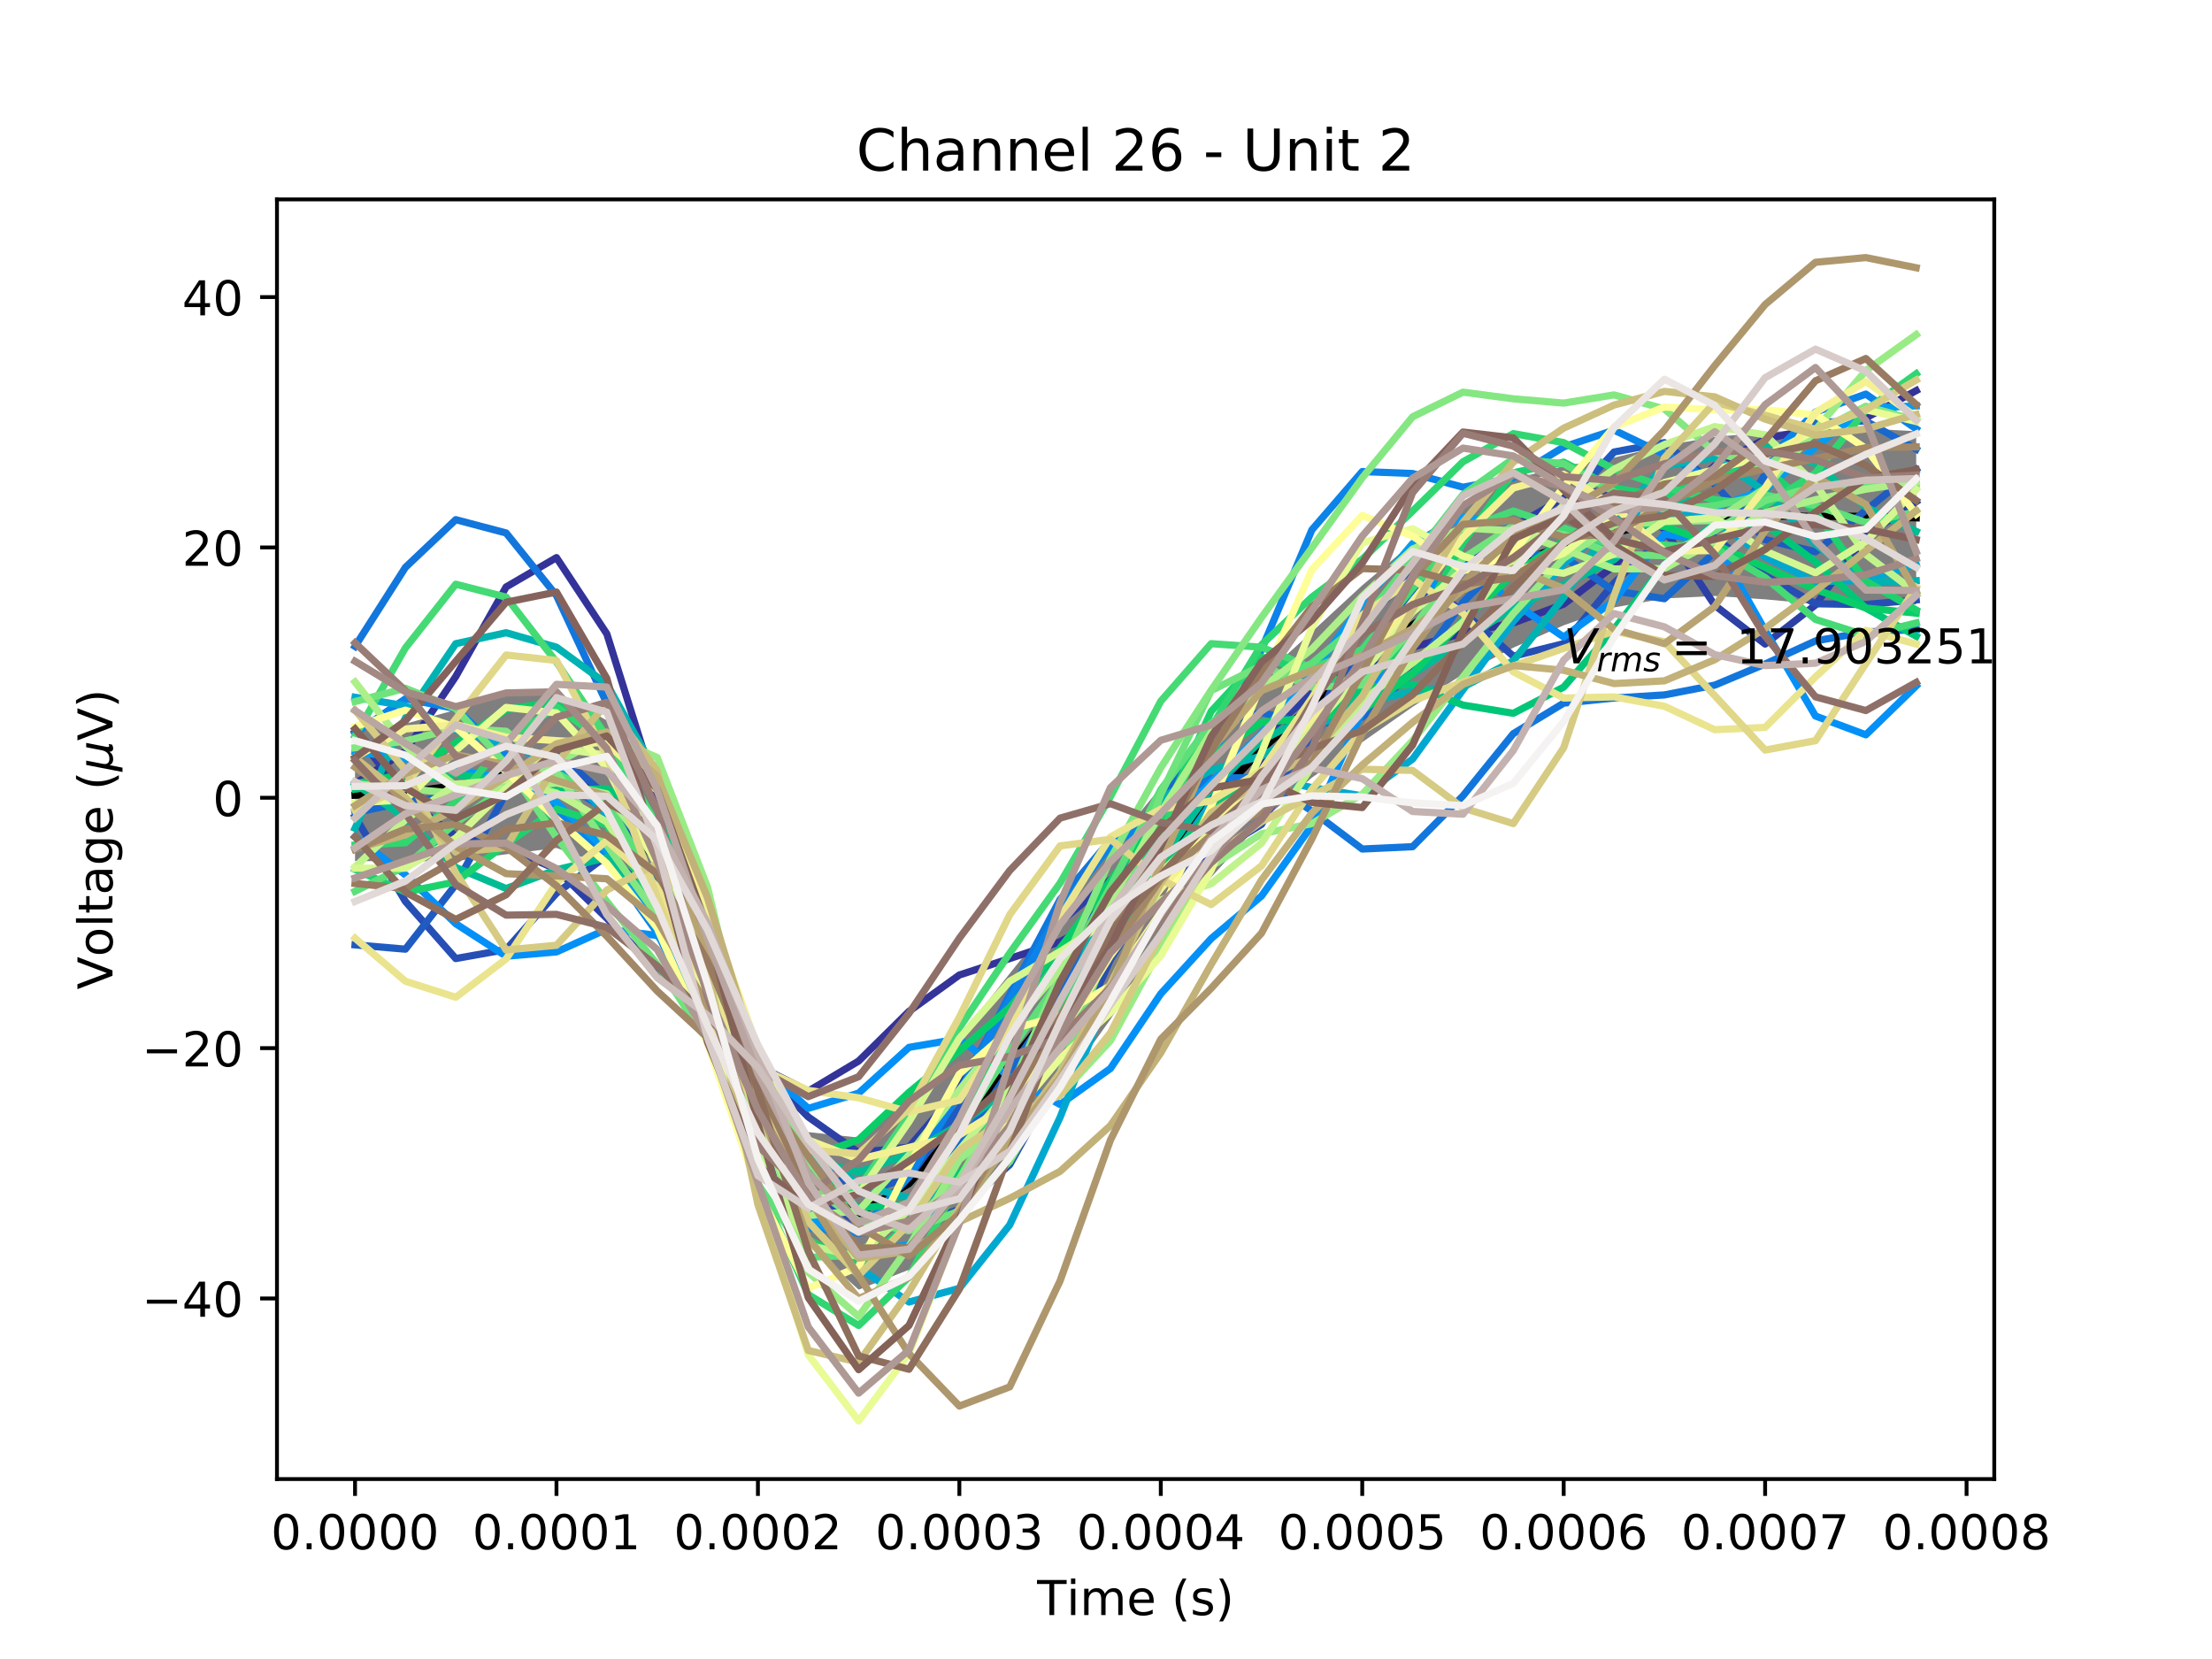 <?xml version="1.0" encoding="utf-8" standalone="no"?>
<!DOCTYPE svg PUBLIC "-//W3C//DTD SVG 1.1//EN"
  "http://www.w3.org/Graphics/SVG/1.1/DTD/svg11.dtd">
<!-- Created with matplotlib (http://matplotlib.org/) -->
<svg height="345pt" version="1.1" viewBox="0 0 460 345" width="460pt" xmlns="http://www.w3.org/2000/svg" xmlns:xlink="http://www.w3.org/1999/xlink">
 <defs>
  <style type="text/css">
*{stroke-linecap:butt;stroke-linejoin:round;}
  </style>
 </defs>
 <g id="figure_1">
  <g id="patch_1">
   <path d="M 0 345.6 
L 460.8 345.6 
L 460.8 0 
L 0 0 
z
" style="fill:#ffffff;"/>
  </g>
  <g id="axes_1">
   <g id="patch_2">
    <path d="M 57.6 307.584 
L 414.72 307.584 
L 414.72 41.472 
L 57.6 41.472 
z
" style="fill:#ffffff;"/>
   </g>
   <g id="PolyCollection_1">
    <defs>
     <path d="M 73.833 -193.918 
L 73.833 -166.543 
L 84.305 -166.466 
L 94.778 -166.554 
L 105.251 -167.945 
L 115.724 -169.26 
L 126.196 -165.509 
L 136.669 -153.485 
L 147.142 -133.609 
L 157.615 -109.137 
L 168.087 -86.945 
L 178.56 -77.407 
L 189.033 -81.556 
L 199.505 -92.777 
L 209.978 -105.669 
L 220.451 -118.972 
L 230.924 -133.628 
L 241.396 -149.159 
L 251.869 -163.135 
L 262.342 -174.836 
L 272.815 -183.885 
L 283.287 -191.259 
L 293.76 -198.612 
L 304.233 -205.424 
L 314.705 -210.916 
L 325.178 -215.559 
L 335.651 -219.275 
L 346.124 -221.149 
L 356.596 -221.662 
L 367.069 -220.963 
L 377.542 -219.982 
L 388.015 -220.023 
L 398.487 -219.898 
L 398.487 -255.925 
L 398.487 -255.925 
L 388.015 -256.463 
L 377.542 -256.398 
L 367.069 -255.664 
L 356.596 -254.75 
L 346.124 -252.947 
L 335.651 -250.434 
L 325.178 -248.674 
L 314.705 -245.957 
L 304.233 -240.38 
L 293.76 -232.701 
L 283.287 -223.879 
L 272.815 -214.212 
L 262.342 -204.644 
L 251.869 -194.266 
L 241.396 -181.943 
L 230.924 -169.122 
L 220.451 -156.214 
L 209.978 -143.155 
L 199.505 -129.929 
L 189.033 -117.373 
L 178.56 -109.03 
L 168.087 -110.169 
L 157.615 -124.957 
L 147.142 -152.065 
L 136.669 -179.037 
L 126.196 -195.774 
L 115.724 -201.775 
L 105.251 -201.304 
L 94.778 -197.975 
L 84.305 -195.093 
L 73.833 -193.918 
z
" id="m2581c0e875"/>
    </defs>
    <g clip-path="url(#p3107cfc7b3)">
     <use style="fill-opacity:0.5;" x="0" xlink:href="#m2581c0e875" y="345.6"/>
    </g>
   </g>
   <g id="matplotlib.axis_1">
    <g id="xtick_1">
     <g id="line2d_1">
      <defs>
       <path d="M 0 0 
L 0 3.5 
" id="m69fa6a80dc" style="stroke:#000000;stroke-width:0.8;"/>
      </defs>
      <g>
       <use style="stroke:#000000;stroke-width:0.8;" x="73.833" xlink:href="#m69fa6a80dc" y="307.584"/>
      </g>
     </g>
     <g id="text_1">
      <!-- 0.0000 -->
      <defs>
       <path d="M 31.781 66.406 
Q 24.172 66.406 20.328 58.906 
Q 16.5 51.422 16.5 36.375 
Q 16.5 21.391 20.328 13.891 
Q 24.172 6.391 31.781 6.391 
Q 39.453 6.391 43.281 13.891 
Q 47.125 21.391 47.125 36.375 
Q 47.125 51.422 43.281 58.906 
Q 39.453 66.406 31.781 66.406 
z
M 31.781 74.219 
Q 44.047 74.219 50.516 64.516 
Q 56.984 54.828 56.984 36.375 
Q 56.984 17.969 50.516 8.266 
Q 44.047 -1.422 31.781 -1.422 
Q 19.531 -1.422 13.062 8.266 
Q 6.594 17.969 6.594 36.375 
Q 6.594 54.828 13.062 64.516 
Q 19.531 74.219 31.781 74.219 
z
" id="DejaVuSans-30"/>
       <path d="M 10.688 12.406 
L 21 12.406 
L 21 0 
L 10.688 0 
z
" id="DejaVuSans-2e"/>
      </defs>
      <g transform="translate(56.337 322.182)scale(0.1 -0.1)">
       <use xlink:href="#DejaVuSans-30"/>
       <use x="63.623" xlink:href="#DejaVuSans-2e"/>
       <use x="95.41" xlink:href="#DejaVuSans-30"/>
       <use x="159.033" xlink:href="#DejaVuSans-30"/>
       <use x="222.656" xlink:href="#DejaVuSans-30"/>
       <use x="286.279" xlink:href="#DejaVuSans-30"/>
      </g>
     </g>
    </g>
    <g id="xtick_2">
     <g id="line2d_2">
      <g>
       <use style="stroke:#000000;stroke-width:0.8;" x="115.724" xlink:href="#m69fa6a80dc" y="307.584"/>
      </g>
     </g>
     <g id="text_2">
      <!-- 0.0001 -->
      <defs>
       <path d="M 12.406 8.297 
L 28.516 8.297 
L 28.516 63.922 
L 10.984 60.406 
L 10.984 69.391 
L 28.422 72.906 
L 38.281 72.906 
L 38.281 8.297 
L 54.391 8.297 
L 54.391 0 
L 12.406 0 
z
" id="DejaVuSans-31"/>
      </defs>
      <g transform="translate(98.228 322.182)scale(0.1 -0.1)">
       <use xlink:href="#DejaVuSans-30"/>
       <use x="63.623" xlink:href="#DejaVuSans-2e"/>
       <use x="95.41" xlink:href="#DejaVuSans-30"/>
       <use x="159.033" xlink:href="#DejaVuSans-30"/>
       <use x="222.656" xlink:href="#DejaVuSans-30"/>
       <use x="286.279" xlink:href="#DejaVuSans-31"/>
      </g>
     </g>
    </g>
    <g id="xtick_3">
     <g id="line2d_3">
      <g>
       <use style="stroke:#000000;stroke-width:0.8;" x="157.615" xlink:href="#m69fa6a80dc" y="307.584"/>
      </g>
     </g>
     <g id="text_3">
      <!-- 0.0002 -->
      <defs>
       <path d="M 19.188 8.297 
L 53.609 8.297 
L 53.609 0 
L 7.328 0 
L 7.328 8.297 
Q 12.938 14.109 22.625 23.891 
Q 32.328 33.688 34.812 36.531 
Q 39.547 41.844 41.422 45.531 
Q 43.312 49.219 43.312 52.781 
Q 43.312 58.594 39.234 62.25 
Q 35.156 65.922 28.609 65.922 
Q 23.969 65.922 18.812 64.312 
Q 13.672 62.703 7.812 59.422 
L 7.812 69.391 
Q 13.766 71.781 18.938 73 
Q 24.125 74.219 28.422 74.219 
Q 39.75 74.219 46.484 68.547 
Q 53.219 62.891 53.219 53.422 
Q 53.219 48.922 51.531 44.891 
Q 49.859 40.875 45.406 35.406 
Q 44.188 33.984 37.641 27.219 
Q 31.109 20.453 19.188 8.297 
z
" id="DejaVuSans-32"/>
      </defs>
      <g transform="translate(140.119 322.182)scale(0.1 -0.1)">
       <use xlink:href="#DejaVuSans-30"/>
       <use x="63.623" xlink:href="#DejaVuSans-2e"/>
       <use x="95.41" xlink:href="#DejaVuSans-30"/>
       <use x="159.033" xlink:href="#DejaVuSans-30"/>
       <use x="222.656" xlink:href="#DejaVuSans-30"/>
       <use x="286.279" xlink:href="#DejaVuSans-32"/>
      </g>
     </g>
    </g>
    <g id="xtick_4">
     <g id="line2d_4">
      <g>
       <use style="stroke:#000000;stroke-width:0.8;" x="199.505" xlink:href="#m69fa6a80dc" y="307.584"/>
      </g>
     </g>
     <g id="text_4">
      <!-- 0.0003 -->
      <defs>
       <path d="M 40.578 39.312 
Q 47.656 37.797 51.625 33 
Q 55.609 28.219 55.609 21.188 
Q 55.609 10.406 48.188 4.484 
Q 40.766 -1.422 27.094 -1.422 
Q 22.516 -1.422 17.656 -0.516 
Q 12.797 0.391 7.625 2.203 
L 7.625 11.719 
Q 11.719 9.328 16.594 8.109 
Q 21.484 6.891 26.812 6.891 
Q 36.078 6.891 40.938 10.547 
Q 45.797 14.203 45.797 21.188 
Q 45.797 27.641 41.281 31.266 
Q 36.766 34.906 28.719 34.906 
L 20.219 34.906 
L 20.219 43.016 
L 29.109 43.016 
Q 36.375 43.016 40.234 45.922 
Q 44.094 48.828 44.094 54.297 
Q 44.094 59.906 40.109 62.906 
Q 36.141 65.922 28.719 65.922 
Q 24.656 65.922 20.016 65.031 
Q 15.375 64.156 9.812 62.312 
L 9.812 71.094 
Q 15.438 72.656 20.344 73.438 
Q 25.25 74.219 29.594 74.219 
Q 40.828 74.219 47.359 69.109 
Q 53.906 64.016 53.906 55.328 
Q 53.906 49.266 50.438 45.094 
Q 46.969 40.922 40.578 39.312 
z
" id="DejaVuSans-33"/>
      </defs>
      <g transform="translate(182.01 322.182)scale(0.1 -0.1)">
       <use xlink:href="#DejaVuSans-30"/>
       <use x="63.623" xlink:href="#DejaVuSans-2e"/>
       <use x="95.41" xlink:href="#DejaVuSans-30"/>
       <use x="159.033" xlink:href="#DejaVuSans-30"/>
       <use x="222.656" xlink:href="#DejaVuSans-30"/>
       <use x="286.279" xlink:href="#DejaVuSans-33"/>
      </g>
     </g>
    </g>
    <g id="xtick_5">
     <g id="line2d_5">
      <g>
       <use style="stroke:#000000;stroke-width:0.8;" x="241.396" xlink:href="#m69fa6a80dc" y="307.584"/>
      </g>
     </g>
     <g id="text_5">
      <!-- 0.0004 -->
      <defs>
       <path d="M 37.797 64.312 
L 12.891 25.391 
L 37.797 25.391 
z
M 35.203 72.906 
L 47.609 72.906 
L 47.609 25.391 
L 58.016 25.391 
L 58.016 17.188 
L 47.609 17.188 
L 47.609 0 
L 37.797 0 
L 37.797 17.188 
L 4.891 17.188 
L 4.891 26.703 
z
" id="DejaVuSans-34"/>
      </defs>
      <g transform="translate(223.901 322.182)scale(0.1 -0.1)">
       <use xlink:href="#DejaVuSans-30"/>
       <use x="63.623" xlink:href="#DejaVuSans-2e"/>
       <use x="95.41" xlink:href="#DejaVuSans-30"/>
       <use x="159.033" xlink:href="#DejaVuSans-30"/>
       <use x="222.656" xlink:href="#DejaVuSans-30"/>
       <use x="286.279" xlink:href="#DejaVuSans-34"/>
      </g>
     </g>
    </g>
    <g id="xtick_6">
     <g id="line2d_6">
      <g>
       <use style="stroke:#000000;stroke-width:0.8;" x="283.287" xlink:href="#m69fa6a80dc" y="307.584"/>
      </g>
     </g>
     <g id="text_6">
      <!-- 0.0005 -->
      <defs>
       <path d="M 10.797 72.906 
L 49.516 72.906 
L 49.516 64.594 
L 19.828 64.594 
L 19.828 46.734 
Q 21.969 47.469 24.109 47.828 
Q 26.266 48.188 28.422 48.188 
Q 40.625 48.188 47.75 41.5 
Q 54.891 34.812 54.891 23.391 
Q 54.891 11.625 47.562 5.094 
Q 40.234 -1.422 26.906 -1.422 
Q 22.312 -1.422 17.547 -0.641 
Q 12.797 0.141 7.719 1.703 
L 7.719 11.625 
Q 12.109 9.234 16.797 8.062 
Q 21.484 6.891 26.703 6.891 
Q 35.156 6.891 40.078 11.328 
Q 45.016 15.766 45.016 23.391 
Q 45.016 31 40.078 35.438 
Q 35.156 39.891 26.703 39.891 
Q 22.75 39.891 18.812 39.016 
Q 14.891 38.141 10.797 36.281 
z
" id="DejaVuSans-35"/>
      </defs>
      <g transform="translate(265.792 322.182)scale(0.1 -0.1)">
       <use xlink:href="#DejaVuSans-30"/>
       <use x="63.623" xlink:href="#DejaVuSans-2e"/>
       <use x="95.41" xlink:href="#DejaVuSans-30"/>
       <use x="159.033" xlink:href="#DejaVuSans-30"/>
       <use x="222.656" xlink:href="#DejaVuSans-30"/>
       <use x="286.279" xlink:href="#DejaVuSans-35"/>
      </g>
     </g>
    </g>
    <g id="xtick_7">
     <g id="line2d_7">
      <g>
       <use style="stroke:#000000;stroke-width:0.8;" x="325.178" xlink:href="#m69fa6a80dc" y="307.584"/>
      </g>
     </g>
     <g id="text_7">
      <!-- 0.0006 -->
      <defs>
       <path d="M 33.016 40.375 
Q 26.375 40.375 22.484 35.828 
Q 18.609 31.297 18.609 23.391 
Q 18.609 15.531 22.484 10.953 
Q 26.375 6.391 33.016 6.391 
Q 39.656 6.391 43.531 10.953 
Q 47.406 15.531 47.406 23.391 
Q 47.406 31.297 43.531 35.828 
Q 39.656 40.375 33.016 40.375 
z
M 52.594 71.297 
L 52.594 62.312 
Q 48.875 64.062 45.094 64.984 
Q 41.312 65.922 37.594 65.922 
Q 27.828 65.922 22.672 59.328 
Q 17.531 52.734 16.797 39.406 
Q 19.672 43.656 24.016 45.922 
Q 28.375 48.188 33.594 48.188 
Q 44.578 48.188 50.953 41.516 
Q 57.328 34.859 57.328 23.391 
Q 57.328 12.156 50.688 5.359 
Q 44.047 -1.422 33.016 -1.422 
Q 20.359 -1.422 13.672 8.266 
Q 6.984 17.969 6.984 36.375 
Q 6.984 53.656 15.188 63.938 
Q 23.391 74.219 37.203 74.219 
Q 40.922 74.219 44.703 73.484 
Q 48.484 72.75 52.594 71.297 
z
" id="DejaVuSans-36"/>
      </defs>
      <g transform="translate(307.683 322.182)scale(0.1 -0.1)">
       <use xlink:href="#DejaVuSans-30"/>
       <use x="63.623" xlink:href="#DejaVuSans-2e"/>
       <use x="95.41" xlink:href="#DejaVuSans-30"/>
       <use x="159.033" xlink:href="#DejaVuSans-30"/>
       <use x="222.656" xlink:href="#DejaVuSans-30"/>
       <use x="286.279" xlink:href="#DejaVuSans-36"/>
      </g>
     </g>
    </g>
    <g id="xtick_8">
     <g id="line2d_8">
      <g>
       <use style="stroke:#000000;stroke-width:0.8;" x="367.069" xlink:href="#m69fa6a80dc" y="307.584"/>
      </g>
     </g>
     <g id="text_8">
      <!-- 0.0007 -->
      <defs>
       <path d="M 8.203 72.906 
L 55.078 72.906 
L 55.078 68.703 
L 28.609 0 
L 18.312 0 
L 43.219 64.594 
L 8.203 64.594 
z
" id="DejaVuSans-37"/>
      </defs>
      <g transform="translate(349.574 322.182)scale(0.1 -0.1)">
       <use xlink:href="#DejaVuSans-30"/>
       <use x="63.623" xlink:href="#DejaVuSans-2e"/>
       <use x="95.41" xlink:href="#DejaVuSans-30"/>
       <use x="159.033" xlink:href="#DejaVuSans-30"/>
       <use x="222.656" xlink:href="#DejaVuSans-30"/>
       <use x="286.279" xlink:href="#DejaVuSans-37"/>
      </g>
     </g>
    </g>
    <g id="xtick_9">
     <g id="line2d_9">
      <g>
       <use style="stroke:#000000;stroke-width:0.8;" x="408.96" xlink:href="#m69fa6a80dc" y="307.584"/>
      </g>
     </g>
     <g id="text_9">
      <!-- 0.0008 -->
      <defs>
       <path d="M 31.781 34.625 
Q 24.75 34.625 20.719 30.859 
Q 16.703 27.094 16.703 20.516 
Q 16.703 13.922 20.719 10.156 
Q 24.75 6.391 31.781 6.391 
Q 38.812 6.391 42.859 10.172 
Q 46.922 13.969 46.922 20.516 
Q 46.922 27.094 42.891 30.859 
Q 38.875 34.625 31.781 34.625 
z
M 21.922 38.812 
Q 15.578 40.375 12.031 44.719 
Q 8.5 49.078 8.5 55.328 
Q 8.5 64.062 14.719 69.141 
Q 20.953 74.219 31.781 74.219 
Q 42.672 74.219 48.875 69.141 
Q 55.078 64.062 55.078 55.328 
Q 55.078 49.078 51.531 44.719 
Q 48 40.375 41.703 38.812 
Q 48.828 37.156 52.797 32.312 
Q 56.781 27.484 56.781 20.516 
Q 56.781 9.906 50.312 4.234 
Q 43.844 -1.422 31.781 -1.422 
Q 19.734 -1.422 13.25 4.234 
Q 6.781 9.906 6.781 20.516 
Q 6.781 27.484 10.781 32.312 
Q 14.797 37.156 21.922 38.812 
z
M 18.312 54.391 
Q 18.312 48.734 21.844 45.562 
Q 25.391 42.391 31.781 42.391 
Q 38.141 42.391 41.719 45.562 
Q 45.312 48.734 45.312 54.391 
Q 45.312 60.062 41.719 63.234 
Q 38.141 66.406 31.781 66.406 
Q 25.391 66.406 21.844 63.234 
Q 18.312 60.062 18.312 54.391 
z
" id="DejaVuSans-38"/>
      </defs>
      <g transform="translate(391.465 322.182)scale(0.1 -0.1)">
       <use xlink:href="#DejaVuSans-30"/>
       <use x="63.623" xlink:href="#DejaVuSans-2e"/>
       <use x="95.41" xlink:href="#DejaVuSans-30"/>
       <use x="159.033" xlink:href="#DejaVuSans-30"/>
       <use x="222.656" xlink:href="#DejaVuSans-30"/>
       <use x="286.279" xlink:href="#DejaVuSans-38"/>
      </g>
     </g>
    </g>
    <g id="text_10">
     <!-- Time (s) -->
     <defs>
      <path d="M -0.297 72.906 
L 61.375 72.906 
L 61.375 64.594 
L 35.5 64.594 
L 35.5 0 
L 25.594 0 
L 25.594 64.594 
L -0.297 64.594 
z
" id="DejaVuSans-54"/>
      <path d="M 9.422 54.688 
L 18.406 54.688 
L 18.406 0 
L 9.422 0 
z
M 9.422 75.984 
L 18.406 75.984 
L 18.406 64.594 
L 9.422 64.594 
z
" id="DejaVuSans-69"/>
      <path d="M 52 44.188 
Q 55.375 50.25 60.062 53.125 
Q 64.75 56 71.094 56 
Q 79.641 56 84.281 50.016 
Q 88.922 44.047 88.922 33.016 
L 88.922 0 
L 79.891 0 
L 79.891 32.719 
Q 79.891 40.578 77.094 44.375 
Q 74.312 48.188 68.609 48.188 
Q 61.625 48.188 57.562 43.547 
Q 53.516 38.922 53.516 30.906 
L 53.516 0 
L 44.484 0 
L 44.484 32.719 
Q 44.484 40.625 41.703 44.406 
Q 38.922 48.188 33.109 48.188 
Q 26.219 48.188 22.156 43.531 
Q 18.109 38.875 18.109 30.906 
L 18.109 0 
L 9.078 0 
L 9.078 54.688 
L 18.109 54.688 
L 18.109 46.188 
Q 21.188 51.219 25.484 53.609 
Q 29.781 56 35.688 56 
Q 41.656 56 45.828 52.969 
Q 50 49.953 52 44.188 
z
" id="DejaVuSans-6d"/>
      <path d="M 56.203 29.594 
L 56.203 25.203 
L 14.891 25.203 
Q 15.484 15.922 20.484 11.062 
Q 25.484 6.203 34.422 6.203 
Q 39.594 6.203 44.453 7.469 
Q 49.312 8.734 54.109 11.281 
L 54.109 2.781 
Q 49.266 0.734 44.188 -0.344 
Q 39.109 -1.422 33.891 -1.422 
Q 20.797 -1.422 13.156 6.188 
Q 5.516 13.812 5.516 26.812 
Q 5.516 40.234 12.766 48.109 
Q 20.016 56 32.328 56 
Q 43.359 56 49.781 48.891 
Q 56.203 41.797 56.203 29.594 
z
M 47.219 32.234 
Q 47.125 39.594 43.094 43.984 
Q 39.062 48.391 32.422 48.391 
Q 24.906 48.391 20.391 44.141 
Q 15.875 39.891 15.188 32.172 
z
" id="DejaVuSans-65"/>
      <path id="DejaVuSans-20"/>
      <path d="M 31 75.875 
Q 24.469 64.656 21.281 53.656 
Q 18.109 42.672 18.109 31.391 
Q 18.109 20.125 21.312 9.062 
Q 24.516 -2 31 -13.188 
L 23.188 -13.188 
Q 15.875 -1.703 12.234 9.375 
Q 8.594 20.453 8.594 31.391 
Q 8.594 42.281 12.203 53.312 
Q 15.828 64.359 23.188 75.875 
z
" id="DejaVuSans-28"/>
      <path d="M 44.281 53.078 
L 44.281 44.578 
Q 40.484 46.531 36.375 47.5 
Q 32.281 48.484 27.875 48.484 
Q 21.188 48.484 17.844 46.438 
Q 14.5 44.391 14.5 40.281 
Q 14.5 37.156 16.891 35.375 
Q 19.281 33.594 26.516 31.984 
L 29.594 31.297 
Q 39.156 29.25 43.188 25.516 
Q 47.219 21.781 47.219 15.094 
Q 47.219 7.469 41.188 3.016 
Q 35.156 -1.422 24.609 -1.422 
Q 20.219 -1.422 15.453 -0.562 
Q 10.688 0.297 5.422 2 
L 5.422 11.281 
Q 10.406 8.688 15.234 7.391 
Q 20.062 6.109 24.812 6.109 
Q 31.156 6.109 34.562 8.281 
Q 37.984 10.453 37.984 14.406 
Q 37.984 18.062 35.516 20.016 
Q 33.062 21.969 24.703 23.781 
L 21.578 24.516 
Q 13.234 26.266 9.516 29.906 
Q 5.812 33.547 5.812 39.891 
Q 5.812 47.609 11.281 51.797 
Q 16.75 56 26.812 56 
Q 31.781 56 36.172 55.266 
Q 40.578 54.547 44.281 53.078 
z
" id="DejaVuSans-73"/>
      <path d="M 8.016 75.875 
L 15.828 75.875 
Q 23.141 64.359 26.781 53.312 
Q 30.422 42.281 30.422 31.391 
Q 30.422 20.453 26.781 9.375 
Q 23.141 -1.703 15.828 -13.188 
L 8.016 -13.188 
Q 14.5 -2 17.703 9.062 
Q 20.906 20.125 20.906 31.391 
Q 20.906 42.672 17.703 53.656 
Q 14.5 64.656 8.016 75.875 
z
" id="DejaVuSans-29"/>
     </defs>
     <g transform="translate(215.677 335.861)scale(0.1 -0.1)">
      <use xlink:href="#DejaVuSans-54"/>
      <use x="61.037" xlink:href="#DejaVuSans-69"/>
      <use x="88.82" xlink:href="#DejaVuSans-6d"/>
      <use x="186.232" xlink:href="#DejaVuSans-65"/>
      <use x="247.756" xlink:href="#DejaVuSans-20"/>
      <use x="279.543" xlink:href="#DejaVuSans-28"/>
      <use x="318.557" xlink:href="#DejaVuSans-73"/>
      <use x="370.656" xlink:href="#DejaVuSans-29"/>
     </g>
    </g>
   </g>
   <g id="matplotlib.axis_2">
    <g id="ytick_1">
     <g id="line2d_10">
      <defs>
       <path d="M 0 0 
L -3.5 0 
" id="mbfbf449b72" style="stroke:#000000;stroke-width:0.8;"/>
      </defs>
      <g>
       <use style="stroke:#000000;stroke-width:0.8;" x="57.6" xlink:href="#mbfbf449b72" y="270.027"/>
      </g>
     </g>
     <g id="text_11">
      <!-- −40 -->
      <defs>
       <path d="M 10.594 35.5 
L 73.188 35.5 
L 73.188 27.203 
L 10.594 27.203 
z
" id="DejaVuSans-2212"/>
      </defs>
      <g transform="translate(29.495 273.826)scale(0.1 -0.1)">
       <use xlink:href="#DejaVuSans-2212"/>
       <use x="83.789" xlink:href="#DejaVuSans-34"/>
       <use x="147.412" xlink:href="#DejaVuSans-30"/>
      </g>
     </g>
    </g>
    <g id="ytick_2">
     <g id="line2d_11">
      <g>
       <use style="stroke:#000000;stroke-width:0.8;" x="57.6" xlink:href="#mbfbf449b72" y="217.966"/>
      </g>
     </g>
     <g id="text_12">
      <!-- −20 -->
      <g transform="translate(29.495 221.765)scale(0.1 -0.1)">
       <use xlink:href="#DejaVuSans-2212"/>
       <use x="83.789" xlink:href="#DejaVuSans-32"/>
       <use x="147.412" xlink:href="#DejaVuSans-30"/>
      </g>
     </g>
    </g>
    <g id="ytick_3">
     <g id="line2d_12">
      <g>
       <use style="stroke:#000000;stroke-width:0.8;" x="57.6" xlink:href="#mbfbf449b72" y="165.905"/>
      </g>
     </g>
     <g id="text_13">
      <!-- 0 -->
      <g transform="translate(44.237 169.705)scale(0.1 -0.1)">
       <use xlink:href="#DejaVuSans-30"/>
      </g>
     </g>
    </g>
    <g id="ytick_4">
     <g id="line2d_13">
      <g>
       <use style="stroke:#000000;stroke-width:0.8;" x="57.6" xlink:href="#mbfbf449b72" y="113.845"/>
      </g>
     </g>
     <g id="text_14">
      <!-- 20 -->
      <g transform="translate(37.875 117.644)scale(0.1 -0.1)">
       <use xlink:href="#DejaVuSans-32"/>
       <use x="63.623" xlink:href="#DejaVuSans-30"/>
      </g>
     </g>
    </g>
    <g id="ytick_5">
     <g id="line2d_14">
      <g>
       <use style="stroke:#000000;stroke-width:0.8;" x="57.6" xlink:href="#mbfbf449b72" y="61.784"/>
      </g>
     </g>
     <g id="text_15">
      <!-- 40 -->
      <g transform="translate(37.875 65.583)scale(0.1 -0.1)">
       <use xlink:href="#DejaVuSans-34"/>
       <use x="63.623" xlink:href="#DejaVuSans-30"/>
      </g>
     </g>
    </g>
    <g id="text_16">
     <!-- Voltage ($\mu$V) -->
     <defs>
      <path d="M 28.609 0 
L 0.781 72.906 
L 11.078 72.906 
L 34.188 11.531 
L 57.328 72.906 
L 67.578 72.906 
L 39.797 0 
z
" id="DejaVuSans-56"/>
      <path d="M 30.609 48.391 
Q 23.391 48.391 19.188 42.75 
Q 14.984 37.109 14.984 27.297 
Q 14.984 17.484 19.156 11.844 
Q 23.344 6.203 30.609 6.203 
Q 37.797 6.203 41.984 11.859 
Q 46.188 17.531 46.188 27.297 
Q 46.188 37.016 41.984 42.703 
Q 37.797 48.391 30.609 48.391 
z
M 30.609 56 
Q 42.328 56 49.016 48.375 
Q 55.719 40.766 55.719 27.297 
Q 55.719 13.875 49.016 6.219 
Q 42.328 -1.422 30.609 -1.422 
Q 18.844 -1.422 12.172 6.219 
Q 5.516 13.875 5.516 27.297 
Q 5.516 40.766 12.172 48.375 
Q 18.844 56 30.609 56 
z
" id="DejaVuSans-6f"/>
      <path d="M 9.422 75.984 
L 18.406 75.984 
L 18.406 0 
L 9.422 0 
z
" id="DejaVuSans-6c"/>
      <path d="M 18.312 70.219 
L 18.312 54.688 
L 36.812 54.688 
L 36.812 47.703 
L 18.312 47.703 
L 18.312 18.016 
Q 18.312 11.328 20.141 9.422 
Q 21.969 7.516 27.594 7.516 
L 36.812 7.516 
L 36.812 0 
L 27.594 0 
Q 17.188 0 13.234 3.875 
Q 9.281 7.766 9.281 18.016 
L 9.281 47.703 
L 2.688 47.703 
L 2.688 54.688 
L 9.281 54.688 
L 9.281 70.219 
z
" id="DejaVuSans-74"/>
      <path d="M 34.281 27.484 
Q 23.391 27.484 19.188 25 
Q 14.984 22.516 14.984 16.5 
Q 14.984 11.719 18.141 8.906 
Q 21.297 6.109 26.703 6.109 
Q 34.188 6.109 38.703 11.406 
Q 43.219 16.703 43.219 25.484 
L 43.219 27.484 
z
M 52.203 31.203 
L 52.203 0 
L 43.219 0 
L 43.219 8.297 
Q 40.141 3.328 35.547 0.953 
Q 30.953 -1.422 24.312 -1.422 
Q 15.922 -1.422 10.953 3.297 
Q 6 8.016 6 15.922 
Q 6 25.141 12.172 29.828 
Q 18.359 34.516 30.609 34.516 
L 43.219 34.516 
L 43.219 35.406 
Q 43.219 41.609 39.141 45 
Q 35.062 48.391 27.688 48.391 
Q 23 48.391 18.547 47.266 
Q 14.109 46.141 10.016 43.891 
L 10.016 52.203 
Q 14.938 54.109 19.578 55.047 
Q 24.219 56 28.609 56 
Q 40.484 56 46.344 49.844 
Q 52.203 43.703 52.203 31.203 
z
" id="DejaVuSans-61"/>
      <path d="M 45.406 27.984 
Q 45.406 37.75 41.375 43.109 
Q 37.359 48.484 30.078 48.484 
Q 22.859 48.484 18.828 43.109 
Q 14.797 37.75 14.797 27.984 
Q 14.797 18.266 18.828 12.891 
Q 22.859 7.516 30.078 7.516 
Q 37.359 7.516 41.375 12.891 
Q 45.406 18.266 45.406 27.984 
z
M 54.391 6.781 
Q 54.391 -7.172 48.188 -13.984 
Q 42 -20.797 29.203 -20.797 
Q 24.469 -20.797 20.266 -20.094 
Q 16.062 -19.391 12.109 -17.922 
L 12.109 -9.188 
Q 16.062 -11.328 19.922 -12.344 
Q 23.781 -13.375 27.781 -13.375 
Q 36.625 -13.375 41.016 -8.766 
Q 45.406 -4.156 45.406 5.172 
L 45.406 9.625 
Q 42.625 4.781 38.281 2.391 
Q 33.938 0 27.875 0 
Q 17.828 0 11.672 7.656 
Q 5.516 15.328 5.516 27.984 
Q 5.516 40.672 11.672 48.328 
Q 17.828 56 27.875 56 
Q 33.938 56 38.281 53.609 
Q 42.625 51.219 45.406 46.391 
L 45.406 54.688 
L 54.391 54.688 
z
" id="DejaVuSans-67"/>
      <path d="M -1.312 -20.797 
L 13.375 54.688 
L 22.406 54.688 
L 15.766 20.656 
Q 15.578 19.625 15.422 18.359 
Q 15.281 17.094 15.281 15.828 
Q 15.281 11.281 18.141 8.828 
Q 21 6.391 26.312 6.391 
Q 33.547 6.391 37.984 10.484 
Q 42.438 14.594 44 22.797 
L 50.203 54.688 
L 59.188 54.688 
L 51.031 12.641 
Q 50.828 11.719 50.75 11.031 
Q 50.688 10.359 50.688 9.812 
Q 50.688 8.297 51.297 7.594 
Q 51.906 6.891 53.219 6.891 
Q 53.719 6.891 54.562 7.125 
Q 55.422 7.375 56.984 8.016 
L 55.609 0.781 
Q 53.469 -0.297 51.516 -0.859 
Q 49.562 -1.422 47.703 -1.422 
Q 44.484 -1.422 42.656 0.625 
Q 40.828 2.688 40.828 6.297 
Q 38.094 2.391 34.297 0.484 
Q 30.516 -1.422 25.391 -1.422 
Q 20.844 -1.422 17.453 0.672 
Q 14.062 2.781 12.984 6.203 
L 7.719 -20.797 
z
" id="DejaVuSans-Oblique-3bc"/>
     </defs>
     <g transform="translate(23.395 205.778)rotate(-90)scale(0.1 -0.1)">
      <use transform="translate(0 0.016)" xlink:href="#DejaVuSans-56"/>
      <use transform="translate(68.408 0.016)" xlink:href="#DejaVuSans-6f"/>
      <use transform="translate(129.59 0.016)" xlink:href="#DejaVuSans-6c"/>
      <use transform="translate(157.373 0.016)" xlink:href="#DejaVuSans-74"/>
      <use transform="translate(196.582 0.016)" xlink:href="#DejaVuSans-61"/>
      <use transform="translate(257.861 0.016)" xlink:href="#DejaVuSans-67"/>
      <use transform="translate(321.338 0.016)" xlink:href="#DejaVuSans-65"/>
      <use transform="translate(382.861 0.016)" xlink:href="#DejaVuSans-20"/>
      <use transform="translate(414.648 0.016)" xlink:href="#DejaVuSans-28"/>
      <use transform="translate(453.662 0.016)" xlink:href="#DejaVuSans-Oblique-3bc"/>
      <use transform="translate(517.285 0.016)" xlink:href="#DejaVuSans-56"/>
      <use transform="translate(585.693 0.016)" xlink:href="#DejaVuSans-29"/>
     </g>
    </g>
   </g>
   <g id="line2d_15">
    <path clip-path="url(#p3107cfc7b3)" d="M 73.833 165.37 
L 84.305 164.821 
L 94.778 163.335 
L 105.251 160.975 
L 115.724 160.083 
L 126.196 164.959 
L 136.669 179.339 
L 147.142 202.763 
L 157.615 228.553 
L 168.087 247.043 
L 178.56 252.381 
L 189.033 246.135 
L 199.505 234.247 
L 209.978 221.188 
L 220.451 208.007 
L 230.924 194.225 
L 241.396 180.049 
L 251.869 166.899 
L 262.342 155.86 
L 272.815 146.552 
L 283.287 138.031 
L 293.76 129.944 
L 304.233 122.698 
L 314.705 117.164 
L 325.178 113.483 
L 335.651 110.745 
L 346.124 108.552 
L 356.596 107.394 
L 367.069 107.286 
L 377.542 107.41 
L 388.015 107.357 
L 398.487 107.688 
" style="fill:none;stroke:#000000;stroke-linecap:square;stroke-width:1.5;"/>
   </g>
   <g id="line2d_16">
    <path clip-path="url(#p3107cfc7b3)" d="M 73.833 162.977 
L 84.305 156.225 
L 94.778 140.688 
L 105.251 122.06 
L 115.724 115.96 
L 126.196 131.822 
L 136.669 165.255 
L 147.142 199.826 
L 157.615 221.627 
L 168.087 226.914 
L 178.56 220.651 
L 189.033 210.32 
L 199.505 202.755 
L 209.978 199.338 
L 220.451 195.84 
L 230.924 190.065 
L 241.396 182.5 
L 251.869 172.25 
L 262.342 159.398 
L 272.815 147.928 
L 283.287 139.956 
L 293.76 134.588 
L 304.233 131.659 
L 314.705 129.544 
L 325.178 125.64 
L 335.651 117.668 
L 346.124 106.442 
L 356.596 96.844 
L 367.069 91.312 
L 377.542 89.034 
L 388.015 86.919 
L 398.487 81.225 
" style="fill:none;stroke:#333399;stroke-linecap:square;stroke-width:1.5;"/>
   </g>
   <g id="line2d_17">
    <path clip-path="url(#p3107cfc7b3)" d="M 73.833 152.239 
L 84.305 166.068 
L 94.778 173.877 
L 105.251 176.155 
L 115.724 180.792 
L 126.196 190.96 
L 136.669 201.779 
L 147.142 211.54 
L 157.615 221.708 
L 168.087 232.283 
L 178.56 239.685 
L 189.033 238.547 
L 199.505 226.345 
L 209.978 207.717 
L 220.451 191.773 
L 230.924 182.988 
L 241.396 175.667 
L 251.869 164.848 
L 262.342 153.297 
L 272.815 144.186 
L 283.287 136.377 
L 293.76 127.023 
L 304.233 117.261 
L 314.705 109.615 
L 325.178 103.514 
L 335.651 101.643 
L 346.124 110.103 
L 356.596 125.884 
L 367.069 133.937 
L 377.542 125.802 
L 388.015 111.486 
L 398.487 104.327 
" style="fill:none;stroke:#2c40a6;stroke-linecap:square;stroke-width:1.5;"/>
   </g>
   <g id="line2d_18">
    <path clip-path="url(#p3107cfc7b3)" d="M 73.833 169.81 
L 84.305 187.462 
L 94.778 199.338 
L 105.251 197.467 
L 115.724 185.754 
L 126.196 177.944 
L 136.669 186.404 
L 147.142 208.449 
L 157.615 231.795 
L 168.087 247.983 
L 178.56 254.978 
L 189.033 255.222 
L 199.505 251.48 
L 209.978 242.207 
L 220.451 223.335 
L 230.924 199.501 
L 241.396 183.232 
L 251.869 177.782 
L 262.342 171.437 
L 272.815 152.565 
L 283.287 129.056 
L 293.76 119.62 
L 304.233 127.185 
L 314.705 136.459 
L 325.178 133.856 
L 335.651 121.247 
L 346.124 111.404 
L 356.596 111.811 
L 367.069 119.701 
L 377.542 125.558 
L 388.015 125.721 
L 398.487 124.745 
" style="fill:none;stroke:#264eb4;stroke-linecap:square;stroke-width:1.5;"/>
   </g>
   <g id="line2d_19">
    <path clip-path="url(#p3107cfc7b3)" d="M 73.833 196.491 
L 84.305 197.386 
L 94.778 183.964 
L 105.251 164.929 
L 115.724 156.551 
L 126.196 165.58 
L 136.669 184.94 
L 147.142 204.544 
L 157.615 222.115 
L 168.087 238.628 
L 178.56 248.308 
L 189.033 244.81 
L 199.505 230.412 
L 209.978 212.923 
L 220.451 197.061 
L 230.924 184.777 
L 241.396 177.538 
L 251.869 173.959 
L 262.342 168.508 
L 272.815 154.598 
L 283.287 135.401 
L 293.76 123.199 
L 304.233 120.84 
L 314.705 116.936 
L 325.178 105.466 
L 335.651 93.996 
L 346.124 92.044 
L 356.596 100.748 
L 367.069 112.218 
L 377.542 114.739 
L 388.015 106.117 
L 398.487 97.657 
" style="fill:none;stroke:#1f5bc1;stroke-linecap:square;stroke-width:1.5;"/>
   </g>
   <g id="line2d_20">
    <path clip-path="url(#p3107cfc7b3)" d="M 73.833 168.997 
L 84.305 166.8 
L 94.778 165.417 
L 105.251 163.465 
L 115.724 162.001 
L 126.196 168.427 
L 136.669 188.601 
L 147.142 216.339 
L 157.615 239.685 
L 168.087 252.782 
L 178.56 256.524 
L 189.033 251.643 
L 199.505 238.465 
L 209.978 222.603 
L 220.451 207.229 
L 230.924 188.113 
L 241.396 166.149 
L 251.869 150.857 
L 262.342 148.172 
L 272.815 150.775 
L 283.287 149.148 
L 293.76 139.875 
L 304.233 125.233 
L 314.705 114.821 
L 325.178 115.797 
L 335.651 122.874 
L 346.124 124.501 
L 356.596 114.821 
L 367.069 98.633 
L 377.542 87.814 
L 388.015 87.57 
L 398.487 93.427 
" style="fill:none;stroke:#1868ce;stroke-linecap:square;stroke-width:1.5;"/>
   </g>
   <g id="line2d_21">
    <path clip-path="url(#p3107cfc7b3)" d="M 73.833 134.425 
L 84.305 117.993 
L 94.778 108.069 
L 105.251 110.835 
L 115.724 123.85 
L 126.196 146.301 
L 136.669 175.667 
L 147.142 204.544 
L 157.615 228.704 
L 168.087 244.485 
L 178.56 248.308 
L 189.033 241.556 
L 199.505 227.158 
L 209.978 206.822 
L 220.451 187.055 
L 230.924 174.691 
L 241.396 167.288 
L 251.869 161.838 
L 262.342 161.675 
L 272.815 168.671 
L 283.287 176.562 
L 293.76 176.074 
L 304.233 165.499 
L 314.705 152.565 
L 325.178 146.22 
L 335.651 145.162 
L 346.124 144.512 
L 356.596 142.478 
L 367.069 138.085 
L 377.542 133.286 
L 388.015 131.415 
L 398.487 130.927 
" style="fill:none;stroke:#1276dc;stroke-linecap:square;stroke-width:1.5;"/>
   </g>
   <g id="line2d_22">
    <path clip-path="url(#p3107cfc7b3)" d="M 73.833 152.484 
L 84.305 145.325 
L 94.778 147.359 
L 105.251 157.12 
L 115.724 168.02 
L 126.196 179.165 
L 136.669 193.969 
L 147.142 215.445 
L 157.615 239.523 
L 168.087 255.385 
L 178.56 256.28 
L 189.033 244.729 
L 199.505 227.24 
L 209.978 207.961 
L 220.451 189.17 
L 230.924 175.911 
L 241.396 169.159 
L 251.869 158.015 
L 262.342 135.076 
L 272.815 110.184 
L 283.287 98.064 
L 293.76 98.47 
L 304.233 101.318 
L 314.705 99.365 
L 325.178 92.939 
L 335.651 89.441 
L 346.124 94.485 
L 356.596 100.179 
L 367.069 96.03 
L 377.542 85.699 
L 388.015 81.957 
L 398.487 89.197 
" style="fill:none;stroke:#0b83e9;stroke-linecap:square;stroke-width:1.5;"/>
   </g>
   <g id="line2d_23">
    <path clip-path="url(#p3107cfc7b3)" d="M 73.833 174.04 
L 84.305 181.93 
L 94.778 192.099 
L 105.251 198.85 
L 115.724 197.955 
L 126.196 193.237 
L 136.669 194.539 
L 147.142 205.683 
L 157.615 221.057 
L 168.087 230.493 
L 178.56 227.321 
L 189.033 217.804 
L 199.505 216.014 
L 209.978 223.986 
L 220.451 229.68 
L 230.924 222.196 
L 241.396 206.659 
L 251.869 195.19 
L 262.342 186.323 
L 272.815 171.681 
L 283.287 147.928 
L 293.76 124.664 
L 304.233 117.18 
L 314.705 125.314 
L 325.178 132.473 
L 335.651 124.908 
L 346.124 111.079 
L 356.596 112.624 
L 367.069 131.09 
L 377.542 148.904 
L 388.015 152.809 
L 398.487 142.641 
" style="fill:none;stroke:#0490f6;stroke-linecap:square;stroke-width:1.5;"/>
   </g>
   <g id="line2d_24">
    <path clip-path="url(#p3107cfc7b3)" d="M 73.833 156.307 
L 84.305 157.771 
L 94.778 159.886 
L 105.251 162.082 
L 115.724 166.882 
L 126.196 176.968 
L 136.669 193.481 
L 147.142 215.77 
L 157.615 237.082 
L 168.087 252.457 
L 178.56 260.591 
L 189.033 258.801 
L 199.505 246.844 
L 209.978 228.785 
L 220.451 208.449 
L 230.924 188.763 
L 241.396 173.389 
L 251.869 162.652 
L 262.342 152.484 
L 272.815 140.119 
L 283.287 125.558 
L 293.76 113.031 
L 304.233 107.5 
L 314.705 108.801 
L 325.178 110.998 
L 335.651 109.289 
L 346.124 106.686 
L 356.596 105.547 
L 367.069 101.806 
L 377.542 92.939 
L 388.015 84.886 
L 398.487 84.398 
" style="fill:none;stroke:#009cf4;stroke-linecap:square;stroke-width:1.5;"/>
   </g>
   <g id="line2d_25">
    <path clip-path="url(#p3107cfc7b3)" d="M 73.833 145 
L 84.305 146.789 
L 94.778 151.833 
L 105.251 155.005 
L 115.724 158.503 
L 126.196 169.403 
L 136.669 187.869 
L 147.142 208.612 
L 157.615 229.029 
L 168.087 248.227 
L 178.56 263.601 
L 189.033 270.759 
L 199.505 267.912 
L 209.978 254.734 
L 220.451 232.364 
L 230.924 205.764 
L 241.396 182.093 
L 251.869 166.963 
L 262.342 161.513 
L 272.815 163.79 
L 283.287 165.499 
L 293.76 157.852 
L 304.233 143.454 
L 314.705 129.219 
L 325.178 117.261 
L 335.651 108.313 
L 346.124 104.815 
L 356.596 108.313 
L 367.069 115.797 
L 377.542 121.003 
L 388.015 120.678 
L 398.487 117.342 
" style="fill:none;stroke:#00a8d0;stroke-linecap:square;stroke-width:1.5;"/>
   </g>
   <g id="line2d_26">
    <path clip-path="url(#p3107cfc7b3)" d="M 73.833 172.25 
L 84.305 149.311 
L 94.778 133.856 
L 105.251 131.578 
L 115.724 134.588 
L 126.196 142.234 
L 136.669 161.025 
L 147.142 189.577 
L 157.615 218.617 
L 168.087 238.058 
L 178.56 246.356 
L 189.033 249.121 
L 199.505 247.901 
L 209.978 236.513 
L 220.451 212.191 
L 230.924 184.127 
L 241.396 165.987 
L 251.869 160.13 
L 262.342 157.202 
L 272.815 151.507 
L 283.287 146.139 
L 293.76 143.78 
L 304.233 142.885 
L 314.705 137.435 
L 325.178 124.257 
L 335.651 108.069 
L 346.124 96.925 
L 356.596 95.135 
L 367.069 102.212 
L 377.542 113.194 
L 388.015 121.166 
L 398.487 120.759 
" style="fill:none;stroke:#00b2b2;stroke-linecap:square;stroke-width:1.5;"/>
   </g>
   <g id="line2d_27">
    <path clip-path="url(#p3107cfc7b3)" d="M 73.833 162.977 
L 84.305 170.135 
L 94.778 180.385 
L 105.251 184.777 
L 115.724 180.873 
L 126.196 178.351 
L 136.669 188.275 
L 147.142 209.181 
L 157.615 229.599 
L 168.087 241.231 
L 178.56 243.753 
L 189.033 240.011 
L 199.505 233.828 
L 209.978 226.507 
L 220.451 214.062 
L 230.924 196.735 
L 241.396 179.002 
L 251.869 164.034 
L 262.342 153.948 
L 272.815 148.579 
L 283.287 144.918 
L 293.76 140.119 
L 304.233 133.205 
L 314.705 126.372 
L 325.178 121.572 
L 335.651 116.366 
L 346.124 107.906 
L 356.596 98.389 
L 367.069 92.939 
L 377.542 96.355 
L 388.015 105.466 
L 398.487 110.509 
" style="fill:none;stroke:#00bc94;stroke-linecap:square;stroke-width:1.5;"/>
   </g>
   <g id="line2d_28">
    <path clip-path="url(#p3107cfc7b3)" d="M 73.833 164.116 
L 84.305 162.652 
L 94.778 161.025 
L 105.251 162.57 
L 115.724 164.441 
L 126.196 164.034 
L 136.669 169.973 
L 147.142 191.122 
L 157.615 220.163 
L 168.087 242.451 
L 178.56 251.236 
L 189.033 250.26 
L 199.505 244.078 
L 209.978 232.771 
L 220.451 216.99 
L 230.924 198.362 
L 241.396 180.629 
L 251.869 168.59 
L 262.342 160.455 
L 272.815 151.019 
L 283.287 143.047 
L 293.76 142.315 
L 304.233 146.627 
L 314.705 148.335 
L 325.178 142.885 
L 335.651 130.846 
L 346.124 117.424 
L 356.596 108.801 
L 367.069 109.045 
L 377.542 116.854 
L 388.015 126.453 
L 398.487 132.31 
" style="fill:none;stroke:#00c677;stroke-linecap:square;stroke-width:1.5;"/>
   </g>
   <g id="line2d_29">
    <path clip-path="url(#p3107cfc7b3)" d="M 73.833 162.977 
L 84.305 160.943 
L 94.778 154.517 
L 105.251 147.603 
L 115.724 145.813 
L 126.196 153.948 
L 136.669 173.145 
L 147.142 201.209 
L 157.615 228.134 
L 168.087 240.743 
L 178.56 237.001 
L 189.033 227.158 
L 199.505 218.536 
L 209.978 209.506 
L 220.451 197.223 
L 230.924 183.151 
L 241.396 169.159 
L 251.869 157.12 
L 262.342 150.206 
L 272.815 149.311 
L 283.287 147.765 
L 293.76 140.038 
L 304.233 129.056 
L 314.705 119.376 
L 325.178 112.462 
L 335.651 108.72 
L 346.124 109.452 
L 356.596 113.194 
L 367.069 117.993 
L 377.542 122.549 
L 388.015 126.453 
L 398.487 127.511 
" style="fill:none;stroke:#09ce68;stroke-linecap:square;stroke-width:1.5;"/>
   </g>
   <g id="line2d_30">
    <path clip-path="url(#p3107cfc7b3)" d="M 73.833 180.792 
L 84.305 185.51 
L 94.778 183.395 
L 105.251 175.504 
L 115.724 168.264 
L 126.196 171.518 
L 136.669 188.357 
L 147.142 213.818 
L 157.615 239.767 
L 168.087 257.744 
L 178.56 263.357 
L 189.033 254.49 
L 199.505 233.584 
L 209.978 212.191 
L 220.451 199.501 
L 230.924 189.414 
L 241.396 170.867 
L 251.869 147.928 
L 262.342 136.621 
L 272.815 139.956 
L 283.287 142.803 
L 293.76 132.391 
L 304.233 112.868 
L 314.705 98.308 
L 325.178 96.111 
L 335.651 101.48 
L 346.124 103.27 
L 356.596 98.796 
L 367.069 97.25 
L 377.542 106.442 
L 388.015 120.84 
L 398.487 126.86 
" style="fill:none;stroke:#1dd26c;stroke-linecap:square;stroke-width:1.5;"/>
   </g>
   <g id="line2d_31">
    <path clip-path="url(#p3107cfc7b3)" d="M 73.833 175.748 
L 84.305 175.26 
L 94.778 166.638 
L 105.251 153.948 
L 115.724 146.952 
L 126.196 154.598 
L 136.669 178.433 
L 147.142 212.109 
L 157.615 246.03 
L 168.087 269.214 
L 178.56 275.64 
L 189.033 265.553 
L 199.505 245.542 
L 209.978 225.369 
L 220.451 209.832 
L 230.924 194.295 
L 241.396 173.552 
L 251.869 151.263 
L 262.342 134.1 
L 272.815 124.175 
L 283.287 116.285 
L 293.76 106.28 
L 304.233 96.03 
L 314.705 90.173 
L 325.178 92.044 
L 335.651 97.576 
L 346.124 101.318 
L 356.596 103.921 
L 367.069 105.059 
L 377.542 98.389 
L 388.015 85.293 
L 398.487 77.727 
" style="fill:none;stroke:#31d670;stroke-linecap:square;stroke-width:1.5;"/>
   </g>
   <g id="line2d_32">
    <path clip-path="url(#p3107cfc7b3)" d="M 73.833 153.053 
L 84.305 134.75 
L 94.778 121.491 
L 105.251 124.175 
L 115.724 137.679 
L 126.196 153.297 
L 136.669 171.6 
L 147.142 198.525 
L 157.615 229.029 
L 168.087 247.82 
L 178.56 247.169 
L 189.033 231.958 
L 199.505 213.736 
L 209.978 198.199 
L 220.451 183.639 
L 230.924 165.661 
L 241.396 145.813 
L 251.869 133.856 
L 262.342 134.588 
L 272.815 138.899 
L 283.287 135.076 
L 293.76 122.305 
L 304.233 110.184 
L 314.705 106.28 
L 325.178 109.777 
L 335.651 113.519 
L 346.124 113.357 
L 356.596 113.926 
L 367.069 120.108 
L 377.542 128.812 
L 388.015 132.147 
L 398.487 129.544 
" style="fill:none;stroke:#45da74;stroke-linecap:square;stroke-width:1.5;"/>
   </g>
   <g id="line2d_33">
    <path clip-path="url(#p3107cfc7b3)" d="M 73.833 185.347 
L 84.305 180.141 
L 94.778 171.112 
L 105.251 163.628 
L 115.724 160.781 
L 126.196 166.475 
L 136.669 185.103 
L 147.142 216.095 
L 157.615 246.274 
L 168.087 261.486 
L 178.56 260.998 
L 189.033 250.423 
L 199.505 234.398 
L 209.978 218.617 
L 220.451 203.65 
L 230.924 184.371 
L 241.396 164.197 
L 251.869 150.369 
L 262.342 143.373 
L 272.815 137.923 
L 283.287 129.219 
L 293.76 116.285 
L 304.233 102.863 
L 314.705 95.379 
L 325.178 96.437 
L 335.651 102.294 
L 346.124 106.036 
L 356.596 105.141 
L 367.069 102.944 
L 377.542 105.141 
L 388.015 108.639 
L 398.487 106.442 
" style="fill:none;stroke:#5ddf79;stroke-linecap:square;stroke-width:1.5;"/>
   </g>
   <g id="line2d_34">
    <path clip-path="url(#p3107cfc7b3)" d="M 73.833 145.895 
L 84.305 143.129 
L 94.778 147.359 
L 105.251 158.991 
L 115.724 174.121 
L 126.196 187.462 
L 136.669 200.558 
L 147.142 216.502 
L 157.615 233.015 
L 168.087 246.193 
L 178.56 253.921 
L 189.033 255.954 
L 199.505 251.806 
L 209.978 241.556 
L 220.451 223.091 
L 230.924 195.84 
L 241.396 165.173 
L 251.869 143.617 
L 262.342 138.411 
L 272.815 142.885 
L 283.287 142.397 
L 293.76 130.846 
L 304.233 116.122 
L 314.705 109.289 
L 325.178 111.16 
L 335.651 115.309 
L 346.124 115.553 
L 356.596 110.347 
L 367.069 104.083 
L 377.542 101.155 
L 388.015 100.667 
L 398.487 101.073 
" style="fill:none;stroke:#71e37d;stroke-linecap:square;stroke-width:1.5;"/>
   </g>
   <g id="line2d_35">
    <path clip-path="url(#p3107cfc7b3)" d="M 73.833 155.493 
L 84.305 154.11 
L 94.778 151.426 
L 105.251 152.077 
L 115.724 160.537 
L 126.196 175.748 
L 136.669 190.309 
L 147.142 203.405 
L 157.615 220.976 
L 168.087 241.394 
L 178.56 254.49 
L 189.033 254.653 
L 199.505 245.135 
L 209.978 227.077 
L 220.451 202.511 
L 230.924 178.595 
L 241.396 159.642 
L 251.869 143.536 
L 262.342 128.405 
L 272.815 113.926 
L 283.287 99.365 
L 293.76 86.675 
L 304.233 81.551 
L 314.705 82.934 
L 325.178 83.828 
L 335.651 82.12 
L 346.124 85.049 
L 356.596 93.996 
L 367.069 97.088 
L 377.542 90.011 
L 388.015 84.479 
L 398.487 87.408 
" style="fill:none;stroke:#85e781;stroke-linecap:square;stroke-width:1.5;"/>
   </g>
   <g id="line2d_36">
    <path clip-path="url(#p3107cfc7b3)" d="M 73.833 162.977 
L 84.305 163.953 
L 94.778 165.011 
L 105.251 163.384 
L 115.724 158.666 
L 126.196 152.972 
L 136.669 157.527 
L 147.142 184.533 
L 157.615 228.134 
L 168.087 264.577 
L 178.56 273.769 
L 189.033 259.208 
L 199.505 241.15 
L 209.978 232.202 
L 220.451 227.728 
L 230.924 216.421 
L 241.396 197.142 
L 251.869 180.141 
L 262.342 173.389 
L 272.815 171.274 
L 283.287 165.173 
L 293.76 154.029 
L 304.233 140.77 
L 314.705 127.592 
L 325.178 116.122 
L 335.651 109.208 
L 346.124 108.476 
L 356.596 108.232 
L 367.069 101.562 
L 377.542 89.36 
L 388.015 77.077 
L 398.487 69.593 
" style="fill:none;stroke:#99eb85;stroke-linecap:square;stroke-width:1.5;"/>
   </g>
   <g id="line2d_37">
    <path clip-path="url(#p3107cfc7b3)" d="M 73.833 141.827 
L 84.305 155.168 
L 94.778 163.465 
L 105.251 164.116 
L 115.724 162.814 
L 126.196 165.092 
L 136.669 179.083 
L 147.142 206.497 
L 157.615 235.781 
L 168.087 252.782 
L 178.56 251.806 
L 189.033 240.173 
L 199.505 226.67 
L 209.978 213.655 
L 220.451 201.697 
L 230.924 187.869 
L 241.396 168.915 
L 251.869 152.321 
L 262.342 143.129 
L 272.815 134.994 
L 283.287 124.013 
L 293.76 114.17 
L 304.233 109.777 
L 314.705 110.428 
L 325.178 114.17 
L 335.651 118.319 
L 346.124 118.237 
L 356.596 112.462 
L 367.069 106.605 
L 377.542 103.921 
L 388.015 101.724 
L 398.487 100.179 
" style="fill:none;stroke:#adef89;stroke-linecap:square;stroke-width:1.5;"/>
   </g>
   <g id="line2d_38">
    <path clip-path="url(#p3107cfc7b3)" d="M 73.833 180.303 
L 84.305 170.461 
L 94.778 163.058 
L 105.251 162.164 
L 115.724 164.929 
L 126.196 170.949 
L 136.669 186.404 
L 147.142 211.947 
L 157.615 239.929 
L 168.087 258.964 
L 178.56 261.323 
L 189.033 251.562 
L 199.505 239.116 
L 209.978 226.67 
L 220.451 212.516 
L 230.924 197.061 
L 241.396 187.136 
L 251.869 183.801 
L 262.342 175.341 
L 272.815 159.398 
L 283.287 145.651 
L 293.76 137.841 
L 304.233 129.382 
L 314.705 116.692 
L 325.178 104.978 
L 335.651 97.576 
L 346.124 92.451 
L 356.596 88.709 
L 367.069 90.417 
L 377.542 100.748 
L 388.015 115.309 
L 398.487 123.281 
" style="fill:none;stroke:#c1f38d;stroke-linecap:square;stroke-width:1.5;"/>
   </g>
   <g id="line2d_39">
    <path clip-path="url(#p3107cfc7b3)" d="M 73.833 180.548 
L 84.305 180.548 
L 94.778 174.284 
L 105.251 163.953 
L 115.724 155.575 
L 126.196 157.039 
L 136.669 174.121 
L 147.142 203.243 
L 157.615 232.446 
L 168.087 249.528 
L 178.56 248.308 
L 189.033 233.259 
L 199.505 215.933 
L 209.978 204.056 
L 220.451 197.874 
L 230.924 191.285 
L 241.396 181.442 
L 251.869 171.518 
L 262.342 161.92 
L 272.815 151.426 
L 283.287 139.956 
L 293.76 127.267 
L 304.233 118.563 
L 314.705 117.831 
L 325.178 119.213 
L 335.651 115.228 
L 346.124 108.395 
L 356.596 107.662 
L 367.069 114.577 
L 377.542 119.132 
L 388.015 112.624 
L 398.487 101.806 
" style="fill:none;stroke:#d5f791;stroke-linecap:square;stroke-width:1.5;"/>
   </g>
   <g id="line2d_40">
    <path clip-path="url(#p3107cfc7b3)" d="M 73.833 166.963 
L 84.305 166.312 
L 94.778 156.063 
L 105.251 147.115 
L 115.724 148.254 
L 126.196 159.642 
L 136.669 180.059 
L 147.142 210.157 
L 157.615 247.657 
L 168.087 281.741 
L 178.56 295.488 
L 189.033 281.497 
L 199.505 254.327 
L 209.978 232.608 
L 220.451 220.081 
L 230.924 210.564 
L 241.396 198.769 
L 251.869 180.954 
L 262.342 156.469 
L 272.815 130.439 
L 283.287 112.868 
L 293.76 109.94 
L 304.233 115.634 
L 314.705 119.051 
L 325.178 115.065 
L 335.651 106.768 
L 346.124 100.341 
L 356.596 97.657 
L 367.069 94.81 
L 377.542 89.522 
L 388.015 85.211 
L 398.487 87.652 
" style="fill:none;stroke:#e9fb95;stroke-linecap:square;stroke-width:1.5;"/>
   </g>
   <g id="line2d_41">
    <path clip-path="url(#p3107cfc7b3)" d="M 73.833 151.101 
L 84.305 147.684 
L 94.778 151.263 
L 105.251 160.455 
L 115.724 170.298 
L 126.196 179.571 
L 136.669 192.993 
L 147.142 216.99 
L 157.615 247.657 
L 168.087 267.912 
L 178.56 263.438 
L 189.033 242.451 
L 199.505 223.335 
L 209.978 214.143 
L 220.451 211.215 
L 230.924 204.951 
L 241.396 189.74 
L 251.869 167.695 
L 262.342 142.153 
L 272.815 118.481 
L 283.287 107.174 
L 293.76 111.486 
L 304.233 118.725 
L 314.705 114.983 
L 325.178 101.236 
L 335.651 88.79 
L 346.124 84.642 
L 356.596 85.211 
L 367.069 85.211 
L 377.542 86.269 
L 388.015 93.264 
L 398.487 106.93 
" style="fill:none;stroke:#fefe98;stroke-linecap:square;stroke-width:1.5;"/>
   </g>
   <g id="line2d_42">
    <path clip-path="url(#p3107cfc7b3)" d="M 73.833 157.527 
L 84.305 151.589 
L 94.778 150.694 
L 105.251 153.297 
L 115.724 154.029 
L 126.196 154.598 
L 136.669 164.36 
L 147.142 188.601 
L 157.615 218.048 
L 168.087 237.082 
L 178.56 241.068 
L 189.033 238.628 
L 199.505 236.025 
L 209.978 229.517 
L 220.451 215.526 
L 230.924 198.769 
L 241.396 184.777 
L 251.869 173.145 
L 262.342 161.106 
L 272.815 149.392 
L 283.287 138.004 
L 293.76 125.07 
L 304.233 111.73 
L 314.705 101.48 
L 325.178 98.633 
L 335.651 105.303 
L 346.124 114.577 
L 356.596 114.495 
L 367.069 101.48 
L 377.542 85.781 
L 388.015 79.354 
L 398.487 86.675 
" style="fill:none;stroke:#f4f193;stroke-linecap:square;stroke-width:1.5;"/>
   </g>
   <g id="line2d_43">
    <path clip-path="url(#p3107cfc7b3)" d="M 73.833 195.108 
L 84.305 204.056 
L 94.778 207.391 
L 105.251 199.42 
L 115.724 183.639 
L 126.196 174.772 
L 136.669 184.371 
L 147.142 205.846 
L 157.615 221.952 
L 168.087 226.751 
L 178.56 228.297 
L 189.033 231.225 
L 199.505 228.785 
L 209.978 213.574 
L 220.451 190.797 
L 230.924 174.04 
L 241.396 168.264 
L 251.869 166.556 
L 262.342 160.211 
L 272.815 145.162 
L 283.287 127.917 
L 293.76 120.434 
L 304.233 127.511 
L 314.705 139.712 
L 325.178 145.162 
L 335.651 144.918 
L 346.124 146.871 
L 356.596 151.751 
L 367.069 151.263 
L 377.542 140.77 
L 388.015 131.09 
L 398.487 133.937 
" style="fill:none;stroke:#eae48e;stroke-linecap:square;stroke-width:1.5;"/>
   </g>
   <g id="line2d_44">
    <path clip-path="url(#p3107cfc7b3)" d="M 73.833 168.508 
L 84.305 163.384 
L 94.778 149.555 
L 105.251 136.215 
L 115.724 137.353 
L 126.196 157.202 
L 136.669 186.567 
L 147.142 213.004 
L 157.615 230.656 
L 168.087 239.197 
L 178.56 239.929 
L 189.033 230.575 
L 199.505 211.54 
L 209.978 190.228 
L 220.451 175.911 
L 230.924 174.528 
L 241.396 182.907 
L 251.869 188.113 
L 262.342 180.059 
L 272.815 164.116 
L 283.287 151.995 
L 293.76 145.732 
L 304.233 141.827 
L 314.705 138.492 
L 325.178 134.832 
L 335.651 131.252 
L 346.124 133.449 
L 356.596 144.674 
L 367.069 155.981 
L 377.542 154.029 
L 388.015 138.004 
L 398.487 122.142 
" style="fill:none;stroke:#e0d788;stroke-linecap:square;stroke-width:1.5;"/>
   </g>
   <g id="line2d_45">
    <path clip-path="url(#p3107cfc7b3)" d="M 73.833 147.684 
L 84.305 160.13 
L 94.778 181.524 
L 105.251 197.549 
L 115.724 196.572 
L 126.196 185.103 
L 136.669 179.571 
L 147.142 192.424 
L 157.615 222.847 
L 168.087 254.083 
L 178.56 265.228 
L 189.033 254.49 
L 199.505 239.197 
L 209.978 232.12 
L 220.451 227.809 
L 230.924 214.794 
L 241.396 194.458 
L 251.869 178.351 
L 262.342 170.867 
L 272.815 165.499 
L 283.287 159.967 
L 293.76 160.211 
L 304.233 168.02 
L 314.705 171.274 
L 325.178 155.493 
L 335.651 123.931 
L 346.124 95.217 
L 356.596 83.666 
L 367.069 86.35 
L 377.542 89.278 
L 388.015 85.211 
L 398.487 79.029 
" style="fill:none;stroke:#d6cb83;stroke-linecap:square;stroke-width:1.5;"/>
   </g>
   <g id="line2d_46">
    <path clip-path="url(#p3107cfc7b3)" d="M 73.833 157.608 
L 84.305 165.824 
L 94.778 177.212 
L 105.251 176.236 
L 115.724 158.666 
L 126.196 146.22 
L 136.669 160.293 
L 147.142 201.616 
L 157.615 250.504 
L 168.087 280.846 
L 178.56 283.286 
L 189.033 268.644 
L 199.505 251.236 
L 209.978 237.001 
L 220.451 223.091 
L 230.924 204.626 
L 241.396 183.72 
L 251.869 168.997 
L 262.342 162.57 
L 272.815 156.876 
L 283.287 144.837 
L 293.76 126.778 
L 304.233 108.639 
L 314.705 96.111 
L 325.178 89.034 
L 335.651 84.235 
L 346.124 81.388 
L 356.596 82.527 
L 367.069 87.163 
L 377.542 90.499 
L 388.015 89.197 
L 398.487 86.187 
" style="fill:none;stroke:#ccbe7d;stroke-linecap:square;stroke-width:1.5;"/>
   </g>
   <g id="line2d_47">
    <path clip-path="url(#p3107cfc7b3)" d="M 73.833 176.48 
L 84.305 173.633 
L 94.778 168.264 
L 105.251 161.513 
L 115.724 154.68 
L 126.196 152.239 
L 136.669 161.431 
L 147.142 186.73 
L 157.615 220.732 
L 168.087 248.877 
L 178.56 261.648 
L 189.033 260.184 
L 199.505 254.083 
L 209.978 249.203 
L 220.451 243.59 
L 230.924 234.073 
L 241.396 218.942 
L 251.869 200.558 
L 262.342 182.988 
L 272.815 169.078 
L 283.287 159.072 
L 293.76 150.206 
L 304.233 142.315 
L 314.705 138.411 
L 325.178 139.387 
L 335.651 142.153 
L 346.124 141.583 
L 356.596 137.191 
L 367.069 130.683 
L 377.542 122.874 
L 388.015 114.577 
L 398.487 106.198 
" style="fill:none;stroke:#c2b178;stroke-linecap:square;stroke-width:1.5;"/>
   </g>
   <g id="line2d_48">
    <path clip-path="url(#p3107cfc7b3)" d="M 73.833 167.532 
L 84.305 160.862 
L 94.778 156.957 
L 105.251 158.991 
L 115.724 162.326 
L 126.196 165.499 
L 136.669 174.853 
L 147.142 197.305 
L 157.615 229.436 
L 168.087 257.581 
L 178.56 270.027 
L 189.033 265.634 
L 199.505 251.968 
L 209.978 237.326 
L 220.451 224.148 
L 230.924 205.927 
L 241.396 179.571 
L 251.869 155.9 
L 262.342 143.617 
L 272.815 139.387 
L 283.287 136.296 
L 293.76 130.764 
L 304.233 122.711 
L 314.705 118.156 
L 325.178 122.386 
L 335.651 130.846 
L 346.124 133.856 
L 356.596 126.128 
L 367.069 110.347 
L 377.542 99.203 
L 388.015 104.897 
L 398.487 123.199 
" style="fill:none;stroke:#b8a473;stroke-linecap:square;stroke-width:1.5;"/>
   </g>
   <g id="line2d_49">
    <path clip-path="url(#p3107cfc7b3)" d="M 73.833 159.561 
L 84.305 167.044 
L 94.778 175.992 
L 105.251 181.686 
L 115.724 182.174 
L 126.196 182.744 
L 136.669 191.366 
L 147.142 209.181 
L 157.615 230.331 
L 168.087 248.959 
L 178.56 265.309 
L 189.033 281.497 
L 199.505 292.397 
L 209.978 288.411 
L 220.451 266.366 
L 230.924 237.082 
L 241.396 216.095 
L 251.869 205.52 
L 262.342 194.051 
L 272.815 174.447 
L 283.287 152.565 
L 293.76 134.75 
L 304.233 121.166 
L 314.705 111.648 
L 325.178 106.442 
L 335.651 100.423 
L 346.124 89.441 
L 356.596 76.019 
L 367.069 63.329 
L 377.542 54.544 
L 388.015 53.568 
L 398.487 55.683 
" style="fill:none;stroke:#ae976d;stroke-linecap:square;stroke-width:1.5;"/>
   </g>
   <g id="line2d_50">
    <path clip-path="url(#p3107cfc7b3)" d="M 73.833 176.643 
L 84.305 172.413 
L 94.778 171.437 
L 105.251 176.155 
L 115.724 184.208 
L 126.196 194.702 
L 136.669 206.09 
L 147.142 215.77 
L 157.615 226.263 
L 168.087 240.499 
L 178.56 255.06 
L 189.033 261.16 
L 199.505 252.538 
L 209.978 234.073 
L 220.451 215.119 
L 230.924 197.955 
L 241.396 182.825 
L 251.869 173.715 
L 262.342 168.753 
L 272.815 158.666 
L 283.287 139.712 
L 293.76 120.19 
L 304.233 109.045 
L 314.705 108.232 
L 325.178 111.73 
L 335.651 110.998 
L 346.124 104.978 
L 356.596 99.853 
L 367.069 97.494 
L 377.542 95.379 
L 388.015 93.102 
L 398.487 92.939 
" style="fill:none;stroke:#a28867;stroke-linecap:square;stroke-width:1.5;"/>
   </g>
   <g id="line2d_51">
    <path clip-path="url(#p3107cfc7b3)" d="M 73.833 183.72 
L 84.305 184.777 
L 94.778 178.839 
L 105.251 172.494 
L 115.724 171.112 
L 126.196 173.715 
L 136.669 181.686 
L 147.142 199.908 
L 157.615 225.206 
L 168.087 247.25 
L 178.56 259.534 
L 189.033 259.452 
L 199.505 247.413 
L 209.978 229.355 
L 220.451 211.459 
L 230.924 194.458 
L 241.396 175.748 
L 251.869 156.144 
L 262.342 139.631 
L 272.815 126.128 
L 283.287 118.237 
L 293.76 118.563 
L 304.233 121.491 
L 314.705 120.108 
L 325.178 113.031 
L 335.651 104.815 
L 346.124 100.667 
L 356.596 99.04 
L 367.069 91.556 
L 377.542 79.192 
L 388.015 74.555 
L 398.487 84.154 
" style="fill:none;stroke:#987b61;stroke-linecap:square;stroke-width:1.5;"/>
   </g>
   <g id="line2d_52">
    <path clip-path="url(#p3107cfc7b3)" d="M 73.833 174.04 
L 84.305 185.51 
L 94.778 191.204 
L 105.251 186.079 
L 115.724 174.772 
L 126.196 166.963 
L 136.669 172.25 
L 147.142 194.051 
L 157.615 226.833 
L 168.087 260.184 
L 178.56 281.985 
L 189.033 284.75 
L 199.505 268.075 
L 209.978 239.604 
L 220.451 212.191 
L 230.924 194.132 
L 241.396 182.093 
L 251.869 170.379 
L 262.342 160.537 
L 272.815 155.656 
L 283.287 151.914 
L 293.76 144.43 
L 304.233 133.611 
L 314.705 122.142 
L 325.178 112.787 
L 335.651 108.72 
L 346.124 107.256 
L 356.596 101.968 
L 367.069 94.485 
L 377.542 92.288 
L 388.015 96.762 
L 398.487 104.083 
" style="fill:none;stroke:#8e6e5c;stroke-linecap:square;stroke-width:1.5;"/>
   </g>
   <g id="line2d_53">
    <path clip-path="url(#p3107cfc7b3)" d="M 73.833 151.589 
L 84.305 163.79 
L 94.778 170.217 
L 105.251 165.255 
L 115.724 155.981 
L 126.196 153.053 
L 136.669 164.116 
L 147.142 192.993 
L 157.615 233.666 
L 168.087 269.864 
L 178.56 284.832 
L 189.033 275.64 
L 199.505 253.514 
L 209.978 227.972 
L 220.451 204.138 
L 230.924 185.51 
L 241.396 172.413 
L 251.869 163.872 
L 262.342 162.082 
L 272.815 166.882 
L 283.287 167.939 
L 293.76 154.924 
L 304.233 131.252 
L 314.705 112.055 
L 325.178 107.418 
L 335.651 113.357 
L 346.124 119.701 
L 356.596 119.864 
L 367.069 114.251 
L 377.542 106.524 
L 388.015 99.528 
L 398.487 97.657 
" style="fill:none;stroke:#846257;stroke-linecap:square;stroke-width:1.5;"/>
   </g>
   <g id="line2d_54">
    <path clip-path="url(#p3107cfc7b3)" d="M 73.833 157.527 
L 84.305 149.88 
L 94.778 137.516 
L 105.251 125.233 
L 115.724 123.118 
L 126.196 141.095 
L 136.669 177.782 
L 147.142 216.746 
L 157.615 242.288 
L 168.087 251.074 
L 178.56 248.308 
L 189.033 241.475 
L 199.505 234.073 
L 209.978 224.799 
L 220.451 212.516 
L 230.924 196.817 
L 241.396 176.074 
L 251.869 153.216 
L 262.342 137.679 
L 272.815 128.975 
L 283.287 117.098 
L 293.76 100.911 
L 304.233 89.848 
L 314.705 91.068 
L 325.178 101.887 
L 335.651 112.055 
L 346.124 114.658 
L 356.596 112.136 
L 367.069 109.696 
L 377.542 109.127 
L 388.015 110.021 
L 398.487 112.218 
" style="fill:none;stroke:#85635c;stroke-linecap:square;stroke-width:1.5;"/>
   </g>
   <g id="line2d_55">
    <path clip-path="url(#p3107cfc7b3)" d="M 73.833 158.178 
L 84.305 169.159 
L 94.778 183.964 
L 105.251 190.309 
L 115.724 190.146 
L 126.196 192.831 
L 136.669 200.884 
L 147.142 211.54 
L 157.615 222.196 
L 168.087 228.053 
L 178.56 223.904 
L 189.033 210.727 
L 199.505 195.108 
L 209.978 181.036 
L 220.451 170.135 
L 230.924 167.126 
L 241.396 171.03 
L 251.869 172.82 
L 262.342 163.628 
L 272.815 146.139 
L 283.287 131.903 
L 293.76 125.721 
L 304.233 122.06 
L 314.705 115.96 
L 325.178 108.232 
L 335.651 102.538 
L 346.124 103.839 
L 356.596 115.309 
L 367.069 132.31 
L 377.542 144.918 
L 388.015 147.765 
L 398.487 141.909 
" style="fill:none;stroke:#8f7069;stroke-linecap:square;stroke-width:1.5;"/>
   </g>
   <g id="line2d_56">
    <path clip-path="url(#p3107cfc7b3)" d="M 73.833 133.693 
L 84.305 143.617 
L 94.778 157.202 
L 105.251 159.886 
L 115.724 149.148 
L 126.196 146.057 
L 136.669 168.346 
L 147.142 207.229 
L 157.615 238.302 
L 168.087 248.145 
L 178.56 241.231 
L 189.033 228.948 
L 199.505 221.545 
L 209.978 219.674 
L 220.451 215.851 
L 230.924 205.358 
L 241.396 191.204 
L 251.869 179.409 
L 262.342 170.379 
L 272.815 155.737 
L 283.287 129.544 
L 293.76 102.456 
L 304.233 90.092 
L 314.705 92.776 
L 325.178 99.121 
L 335.651 99.935 
L 346.124 96.437 
L 356.596 93.915 
L 367.069 93.752 
L 377.542 95.623 
L 388.015 99.365 
L 398.487 98.796 
" style="fill:none;stroke:#997c76;stroke-linecap:square;stroke-width:1.5;"/>
   </g>
   <g id="line2d_57">
    <path clip-path="url(#p3107cfc7b3)" d="M 73.833 137.516 
L 84.305 143.861 
L 94.778 146.952 
L 105.251 144.105 
L 115.724 143.861 
L 126.196 155.656 
L 136.669 179.083 
L 147.142 206.334 
L 157.615 230.9 
L 168.087 249.04 
L 178.56 256.361 
L 189.033 253.921 
L 199.505 247.006 
L 209.978 234.073 
L 220.451 215.119 
L 230.924 198.118 
L 241.396 187.706 
L 251.869 178.433 
L 262.342 166.149 
L 272.815 152.321 
L 283.287 136.947 
L 293.76 119.783 
L 304.233 105.141 
L 314.705 98.714 
L 325.178 101.236 
L 335.651 107.825 
L 346.124 114.902 
L 356.596 119.701 
L 367.069 121.084 
L 377.542 120.596 
L 388.015 119.539 
L 398.487 116.204 
" style="fill:none;stroke:#a38984;stroke-linecap:square;stroke-width:1.5;"/>
   </g>
   <g id="line2d_58">
    <path clip-path="url(#p3107cfc7b3)" d="M 73.833 182.581 
L 84.305 179.002 
L 94.778 175.504 
L 105.251 175.341 
L 115.724 180.629 
L 126.196 188.357 
L 136.669 197.467 
L 147.142 215.607 
L 157.615 245.949 
L 168.087 275.965 
L 178.56 289.713 
L 189.033 280.765 
L 199.505 254.49 
L 209.978 220.813 
L 220.451 187.706 
L 230.924 163.79 
L 241.396 153.948 
L 251.869 150.775 
L 262.342 142.071 
L 272.815 126.941 
L 283.287 111.486 
L 293.76 99.447 
L 304.233 93.183 
L 314.705 94.81 
L 325.178 101.073 
L 335.651 106.117 
L 346.124 105.466 
L 356.596 97.25 
L 367.069 84.154 
L 377.542 76.426 
L 388.015 87.489 
L 398.487 114.739 
" style="fill:none;stroke:#af9994;stroke-linecap:square;stroke-width:1.5;"/>
   </g>
   <g id="line2d_59">
    <path clip-path="url(#p3107cfc7b3)" d="M 73.833 147.765 
L 84.305 154.598 
L 94.778 160.781 
L 105.251 154.598 
L 115.724 142.315 
L 126.196 142.885 
L 136.669 164.197 
L 147.142 195.19 
L 157.615 223.335 
L 168.087 243.997 
L 178.56 254.327 
L 189.033 250.016 
L 199.505 232.69 
L 209.978 211.052 
L 220.451 192.261 
L 230.924 179.165 
L 241.396 169.159 
L 251.869 158.34 
L 262.342 147.847 
L 272.815 140.933 
L 283.287 136.621 
L 293.76 131.659 
L 304.233 126.29 
L 314.705 124.501 
L 325.178 122.63 
L 335.651 112.543 
L 346.124 97.25 
L 356.596 89.767 
L 367.069 97.169 
L 377.542 112.462 
L 388.015 122.711 
L 398.487 122.793 
" style="fill:none;stroke:#b9a5a1;stroke-linecap:square;stroke-width:1.5;"/>
   </g>
   <g id="line2d_60">
    <path clip-path="url(#p3107cfc7b3)" d="M 73.833 176.318 
L 84.305 169.241 
L 94.778 165.336 
L 105.251 161.269 
L 115.724 158.178 
L 126.196 160.374 
L 136.669 171.6 
L 147.142 191.936 
L 157.615 219.105 
L 168.087 245.949 
L 178.56 260.998 
L 189.033 259.778 
L 199.505 246.762 
L 209.978 230.656 
L 220.451 217.966 
L 230.924 205.683 
L 241.396 190.065 
L 251.869 174.528 
L 262.342 164.197 
L 272.815 159.723 
L 283.287 161.92 
L 293.76 168.753 
L 304.233 169.322 
L 314.705 156.063 
L 325.178 137.272 
L 335.651 127.592 
L 346.124 130.358 
L 356.596 136.133 
L 367.069 138.411 
L 377.542 137.923 
L 388.015 133.367 
L 398.487 123.85 
" style="fill:none;stroke:#c3b2af;stroke-linecap:square;stroke-width:1.5;"/>
   </g>
   <g id="line2d_61">
    <path clip-path="url(#p3107cfc7b3)" d="M 73.833 170.135 
L 84.305 160.13 
L 94.778 150.775 
L 105.251 153.948 
L 115.724 170.542 
L 126.196 190.228 
L 136.669 203.324 
L 147.142 211.133 
L 157.615 222.033 
L 168.087 237.896 
L 178.56 251.968 
L 189.033 255.71 
L 199.505 246.193 
L 209.978 228.297 
L 220.451 208.123 
L 230.924 189.495 
L 241.396 174.772 
L 251.869 163.384 
L 262.342 152.809 
L 272.815 141.827 
L 283.287 130.927 
L 293.76 117.098 
L 304.233 103.107 
L 314.705 98.308 
L 325.178 104.327 
L 335.651 114.414 
L 346.124 120.596 
L 356.596 117.587 
L 367.069 108.15 
L 377.542 101.318 
L 388.015 99.853 
L 398.487 99.528 
" style="fill:none;stroke:#cdbfbc;stroke-linecap:square;stroke-width:1.5;"/>
   </g>
   <g id="line2d_62">
    <path clip-path="url(#p3107cfc7b3)" d="M 73.833 162.57 
L 84.305 167.532 
L 94.778 168.508 
L 105.251 158.259 
L 115.724 145.081 
L 126.196 148.091 
L 136.669 176.155 
L 147.142 215.851 
L 157.615 244.485 
L 168.087 251.236 
L 178.56 245.542 
L 189.033 243.915 
L 199.505 245.868 
L 209.978 239.441 
L 220.451 224.555 
L 230.924 208.937 
L 241.396 194.295 
L 251.869 178.026 
L 262.342 161.431 
L 272.815 148.091 
L 283.287 139.712 
L 293.76 136.703 
L 304.233 133.937 
L 314.705 124.908 
L 325.178 112.95 
L 335.651 106.198 
L 346.124 102.375 
L 356.596 92.288 
L 367.069 78.541 
L 377.542 72.603 
L 388.015 77.158 
L 398.487 87.408 
" style="fill:none;stroke:#d7ccc9;stroke-linecap:square;stroke-width:1.5;"/>
   </g>
   <g id="line2d_63">
    <path clip-path="url(#p3107cfc7b3)" d="M 73.833 187.462 
L 84.305 183.232 
L 94.778 175.423 
L 105.251 169.403 
L 115.724 165.255 
L 126.196 165.58 
L 136.669 174.691 
L 147.142 193.4 
L 157.615 217.315 
L 168.087 236.92 
L 178.56 247.657 
L 189.033 251.968 
L 199.505 249.284 
L 209.978 235.211 
L 220.451 212.435 
L 230.924 191.366 
L 241.396 178.27 
L 251.869 171.6 
L 262.342 166.719 
L 272.815 159.561 
L 283.287 148.01 
L 293.76 132.879 
L 304.233 118.644 
L 314.705 110.021 
L 325.178 105.71 
L 335.651 103.839 
L 346.124 104.897 
L 356.596 106.605 
L 367.069 106.768 
L 377.542 107.744 
L 388.015 111.974 
L 398.487 117.993 
" style="fill:none;stroke:#e1d9d7;stroke-linecap:square;stroke-width:1.5;"/>
   </g>
   <g id="line2d_64">
    <path clip-path="url(#p3107cfc7b3)" d="M 73.833 163.546 
L 84.305 163.384 
L 94.778 158.991 
L 105.251 155.168 
L 115.724 157.446 
L 126.196 168.59 
L 136.669 188.682 
L 147.142 213.33 
L 157.615 235.618 
L 168.087 250.423 
L 178.56 256.198 
L 189.033 251.562 
L 199.505 235.862 
L 209.978 215.445 
L 220.451 199.338 
L 230.924 189.17 
L 241.396 182.174 
L 251.869 176.887 
L 262.342 167.288 
L 272.815 147.033 
L 283.287 124.338 
L 293.76 114.658 
L 304.233 117.749 
L 314.705 118.644 
L 325.178 107.256 
L 335.651 88.872 
L 346.124 78.866 
L 356.596 84.316 
L 367.069 95.867 
L 377.542 99.528 
L 388.015 94.485 
L 398.487 90.255 
" style="fill:none;stroke:#ebe5e4;stroke-linecap:square;stroke-width:1.5;"/>
   </g>
   <g id="line2d_65">
    <path clip-path="url(#p3107cfc7b3)" d="M 73.833 154.029 
L 84.305 157.039 
L 94.778 164.034 
L 105.251 165.661 
L 115.724 159.723 
L 126.196 157.283 
L 136.669 171.762 
L 147.142 204.707 
L 157.615 240.987 
L 168.087 263.926 
L 178.56 270.596 
L 189.033 265.39 
L 199.505 253.677 
L 209.978 240.743 
L 220.451 226.182 
L 230.924 208.205 
L 241.396 189.74 
L 251.869 174.935 
L 262.342 167.207 
L 272.815 165.499 
L 283.287 165.743 
L 293.76 166.963 
L 304.233 167.532 
L 314.705 162.896 
L 325.178 150.043 
L 335.651 132.473 
L 346.124 117.505 
L 356.596 109.208 
L 367.069 108.557 
L 377.542 111.567 
L 388.015 110.021 
L 398.487 99.609 
" style="fill:none;stroke:#f5f2f2;stroke-linecap:square;stroke-width:1.5;"/>
   </g>
   <g id="patch_3">
    <path d="M 57.6 307.584 
L 57.6 41.472 
" style="fill:none;stroke:#000000;stroke-linecap:square;stroke-linejoin:miter;stroke-width:0.8;"/>
   </g>
   <g id="patch_4">
    <path d="M 414.72 307.584 
L 414.72 41.472 
" style="fill:none;stroke:#000000;stroke-linecap:square;stroke-linejoin:miter;stroke-width:0.8;"/>
   </g>
   <g id="patch_5">
    <path d="M 57.6 307.584 
L 414.72 307.584 
" style="fill:none;stroke:#000000;stroke-linecap:square;stroke-linejoin:miter;stroke-width:0.8;"/>
   </g>
   <g id="patch_6">
    <path d="M 57.6 41.472 
L 414.72 41.472 
" style="fill:none;stroke:#000000;stroke-linecap:square;stroke-linejoin:miter;stroke-width:0.8;"/>
   </g>
   <g id="text_17">
    <!-- $V_{rms}=$ 17.903251 -->
    <defs>
     <path d="M 20.609 0 
L 7.812 72.906 
L 17.484 72.906 
L 28.078 10.203 
L 63.484 72.906 
L 74.219 72.906 
L 32.078 0 
z
" id="DejaVuSans-Oblique-56"/>
     <path d="M 44.578 46.391 
Q 43.219 47.125 41.453 47.516 
Q 39.703 47.906 37.703 47.906 
Q 30.516 47.906 25.141 42.453 
Q 19.781 37.016 18.016 27.875 
L 12.5 0 
L 3.516 0 
L 14.203 54.688 
L 23.188 54.688 
L 21.484 46.188 
Q 25.047 50.922 30 53.453 
Q 34.969 56 40.578 56 
Q 42.047 56 43.453 55.828 
Q 44.875 55.672 46.297 55.281 
z
" id="DejaVuSans-Oblique-72"/>
     <path d="M 89.797 33.016 
L 83.406 0 
L 74.422 0 
L 80.719 32.719 
Q 81.109 34.812 81.297 36.328 
Q 81.5 37.844 81.5 38.922 
Q 81.5 43.312 79.047 45.75 
Q 76.609 48.188 72.219 48.188 
Q 65.672 48.188 60.547 43.281 
Q 55.422 38.375 53.906 30.516 
L 47.906 0 
L 38.922 0 
L 45.312 32.719 
Q 45.703 34.516 45.891 36.047 
Q 46.094 37.594 46.094 38.812 
Q 46.094 43.266 43.656 45.719 
Q 41.219 48.188 36.922 48.188 
Q 30.281 48.188 25.141 43.281 
Q 20.016 38.375 18.5 30.516 
L 12.5 0 
L 3.516 0 
L 14.203 54.688 
L 23.188 54.688 
L 21.484 46.188 
Q 25.141 50.984 30.047 53.484 
Q 34.969 56 40.578 56 
Q 46.531 56 50.359 52.875 
Q 54.203 49.75 54.984 44.188 
Q 59.078 49.953 64.469 52.969 
Q 69.875 56 75.875 56 
Q 82.906 56 86.734 51.953 
Q 90.578 47.906 90.578 40.484 
Q 90.578 38.875 90.375 36.938 
Q 90.188 35.016 89.797 33.016 
z
" id="DejaVuSans-Oblique-6d"/>
     <path d="M 50 53.078 
L 48.297 44.578 
Q 44.734 46.531 40.766 47.5 
Q 36.812 48.484 32.625 48.484 
Q 25.531 48.484 21.453 46.062 
Q 17.391 43.656 17.391 39.5 
Q 17.391 34.672 26.859 32.078 
Q 27.594 31.891 27.938 31.781 
L 30.812 30.906 
Q 39.797 28.422 42.797 25.688 
Q 45.797 22.953 45.797 18.219 
Q 45.797 9.516 38.891 4.047 
Q 31.984 -1.422 20.797 -1.422 
Q 16.453 -1.422 11.672 -0.578 
Q 6.891 0.25 1.125 2 
L 2.875 11.281 
Q 7.812 8.734 12.594 7.422 
Q 17.391 6.109 21.781 6.109 
Q 28.375 6.109 32.5 8.938 
Q 36.625 11.766 36.625 16.109 
Q 36.625 20.797 25.781 23.688 
L 24.859 23.922 
L 21.781 24.703 
Q 14.938 26.516 11.766 29.469 
Q 8.594 32.422 8.594 37.016 
Q 8.594 45.75 15.156 50.875 
Q 21.734 56 33.016 56 
Q 37.453 56 41.672 55.266 
Q 45.906 54.547 50 53.078 
z
" id="DejaVuSans-Oblique-73"/>
     <path d="M 10.594 45.406 
L 73.188 45.406 
L 73.188 37.203 
L 10.594 37.203 
z
M 10.594 25.484 
L 73.188 25.484 
L 73.188 17.188 
L 10.594 17.188 
z
" id="DejaVuSans-3d"/>
     <path d="M 10.984 1.516 
L 10.984 10.5 
Q 14.703 8.734 18.5 7.812 
Q 22.312 6.891 25.984 6.891 
Q 35.75 6.891 40.891 13.453 
Q 46.047 20.016 46.781 33.406 
Q 43.953 29.203 39.594 26.953 
Q 35.25 24.703 29.984 24.703 
Q 19.047 24.703 12.672 31.312 
Q 6.297 37.938 6.297 49.422 
Q 6.297 60.641 12.938 67.422 
Q 19.578 74.219 30.609 74.219 
Q 43.266 74.219 49.922 64.516 
Q 56.594 54.828 56.594 36.375 
Q 56.594 19.141 48.406 8.859 
Q 40.234 -1.422 26.422 -1.422 
Q 22.703 -1.422 18.891 -0.688 
Q 15.094 0.047 10.984 1.516 
z
M 30.609 32.422 
Q 37.25 32.422 41.125 36.953 
Q 45.016 41.5 45.016 49.422 
Q 45.016 57.281 41.125 61.844 
Q 37.25 66.406 30.609 66.406 
Q 23.969 66.406 20.094 61.844 
Q 16.219 57.281 16.219 49.422 
Q 16.219 41.5 20.094 36.953 
Q 23.969 32.422 30.609 32.422 
z
" id="DejaVuSans-39"/>
    </defs>
    <g transform="translate(325.178 138.031)scale(0.1 -0.1)">
     <use transform="translate(0 0.781)" xlink:href="#DejaVuSans-Oblique-56"/>
     <use transform="translate(68.408 -15.625)scale(0.7)" xlink:href="#DejaVuSans-Oblique-72"/>
     <use transform="translate(97.188 -15.625)scale(0.7)" xlink:href="#DejaVuSans-Oblique-6d"/>
     <use transform="translate(165.376 -15.625)scale(0.7)" xlink:href="#DejaVuSans-Oblique-73"/>
     <use transform="translate(224.062 0.781)" xlink:href="#DejaVuSans-3d"/>
     <use transform="translate(327.334 0.781)" xlink:href="#DejaVuSans-20"/>
     <use transform="translate(359.121 0.781)" xlink:href="#DejaVuSans-31"/>
     <use transform="translate(422.744 0.781)" xlink:href="#DejaVuSans-37"/>
     <use transform="translate(486.367 0.781)" xlink:href="#DejaVuSans-2e"/>
     <use transform="translate(518.154 0.781)" xlink:href="#DejaVuSans-39"/>
     <use transform="translate(581.777 0.781)" xlink:href="#DejaVuSans-30"/>
     <use transform="translate(645.4 0.781)" xlink:href="#DejaVuSans-33"/>
     <use transform="translate(709.023 0.781)" xlink:href="#DejaVuSans-32"/>
     <use transform="translate(772.646 0.781)" xlink:href="#DejaVuSans-35"/>
     <use transform="translate(836.27 0.781)" xlink:href="#DejaVuSans-31"/>
    </g>
   </g>
   <g id="text_18">
    <!-- Channel 26 - Unit 2 -->
    <defs>
     <path d="M 64.406 67.281 
L 64.406 56.891 
Q 59.422 61.531 53.781 63.812 
Q 48.141 66.109 41.797 66.109 
Q 29.297 66.109 22.656 58.469 
Q 16.016 50.828 16.016 36.375 
Q 16.016 21.969 22.656 14.328 
Q 29.297 6.688 41.797 6.688 
Q 48.141 6.688 53.781 8.984 
Q 59.422 11.281 64.406 15.922 
L 64.406 5.609 
Q 59.234 2.094 53.438 0.328 
Q 47.656 -1.422 41.219 -1.422 
Q 24.656 -1.422 15.125 8.703 
Q 5.609 18.844 5.609 36.375 
Q 5.609 53.953 15.125 64.078 
Q 24.656 74.219 41.219 74.219 
Q 47.75 74.219 53.531 72.484 
Q 59.328 70.75 64.406 67.281 
z
" id="DejaVuSans-43"/>
     <path d="M 54.891 33.016 
L 54.891 0 
L 45.906 0 
L 45.906 32.719 
Q 45.906 40.484 42.875 44.328 
Q 39.844 48.188 33.797 48.188 
Q 26.516 48.188 22.312 43.547 
Q 18.109 38.922 18.109 30.906 
L 18.109 0 
L 9.078 0 
L 9.078 75.984 
L 18.109 75.984 
L 18.109 46.188 
Q 21.344 51.125 25.703 53.562 
Q 30.078 56 35.797 56 
Q 45.219 56 50.047 50.172 
Q 54.891 44.344 54.891 33.016 
z
" id="DejaVuSans-68"/>
     <path d="M 54.891 33.016 
L 54.891 0 
L 45.906 0 
L 45.906 32.719 
Q 45.906 40.484 42.875 44.328 
Q 39.844 48.188 33.797 48.188 
Q 26.516 48.188 22.312 43.547 
Q 18.109 38.922 18.109 30.906 
L 18.109 0 
L 9.078 0 
L 9.078 54.688 
L 18.109 54.688 
L 18.109 46.188 
Q 21.344 51.125 25.703 53.562 
Q 30.078 56 35.797 56 
Q 45.219 56 50.047 50.172 
Q 54.891 44.344 54.891 33.016 
z
" id="DejaVuSans-6e"/>
     <path d="M 4.891 31.391 
L 31.203 31.391 
L 31.203 23.391 
L 4.891 23.391 
z
" id="DejaVuSans-2d"/>
     <path d="M 8.688 72.906 
L 18.609 72.906 
L 18.609 28.609 
Q 18.609 16.891 22.844 11.734 
Q 27.094 6.594 36.625 6.594 
Q 46.094 6.594 50.344 11.734 
Q 54.594 16.891 54.594 28.609 
L 54.594 72.906 
L 64.5 72.906 
L 64.5 27.391 
Q 64.5 13.141 57.438 5.859 
Q 50.391 -1.422 36.625 -1.422 
Q 22.797 -1.422 15.734 5.859 
Q 8.688 13.141 8.688 27.391 
z
" id="DejaVuSans-55"/>
    </defs>
    <g transform="translate(178.07 35.472)scale(0.12 -0.12)">
     <use xlink:href="#DejaVuSans-43"/>
     <use x="69.824" xlink:href="#DejaVuSans-68"/>
     <use x="133.203" xlink:href="#DejaVuSans-61"/>
     <use x="194.482" xlink:href="#DejaVuSans-6e"/>
     <use x="257.861" xlink:href="#DejaVuSans-6e"/>
     <use x="321.24" xlink:href="#DejaVuSans-65"/>
     <use x="382.764" xlink:href="#DejaVuSans-6c"/>
     <use x="410.547" xlink:href="#DejaVuSans-20"/>
     <use x="442.334" xlink:href="#DejaVuSans-32"/>
     <use x="505.957" xlink:href="#DejaVuSans-36"/>
     <use x="569.58" xlink:href="#DejaVuSans-20"/>
     <use x="601.367" xlink:href="#DejaVuSans-2d"/>
     <use x="637.451" xlink:href="#DejaVuSans-20"/>
     <use x="669.238" xlink:href="#DejaVuSans-55"/>
     <use x="742.432" xlink:href="#DejaVuSans-6e"/>
     <use x="805.811" xlink:href="#DejaVuSans-69"/>
     <use x="833.594" xlink:href="#DejaVuSans-74"/>
     <use x="872.803" xlink:href="#DejaVuSans-20"/>
     <use x="904.59" xlink:href="#DejaVuSans-32"/>
    </g>
   </g>
  </g>
 </g>
 <defs>
  <clipPath id="p3107cfc7b3">
   <rect height="266.112" width="357.12" x="57.6" y="41.472"/>
  </clipPath>
 </defs>
</svg>
